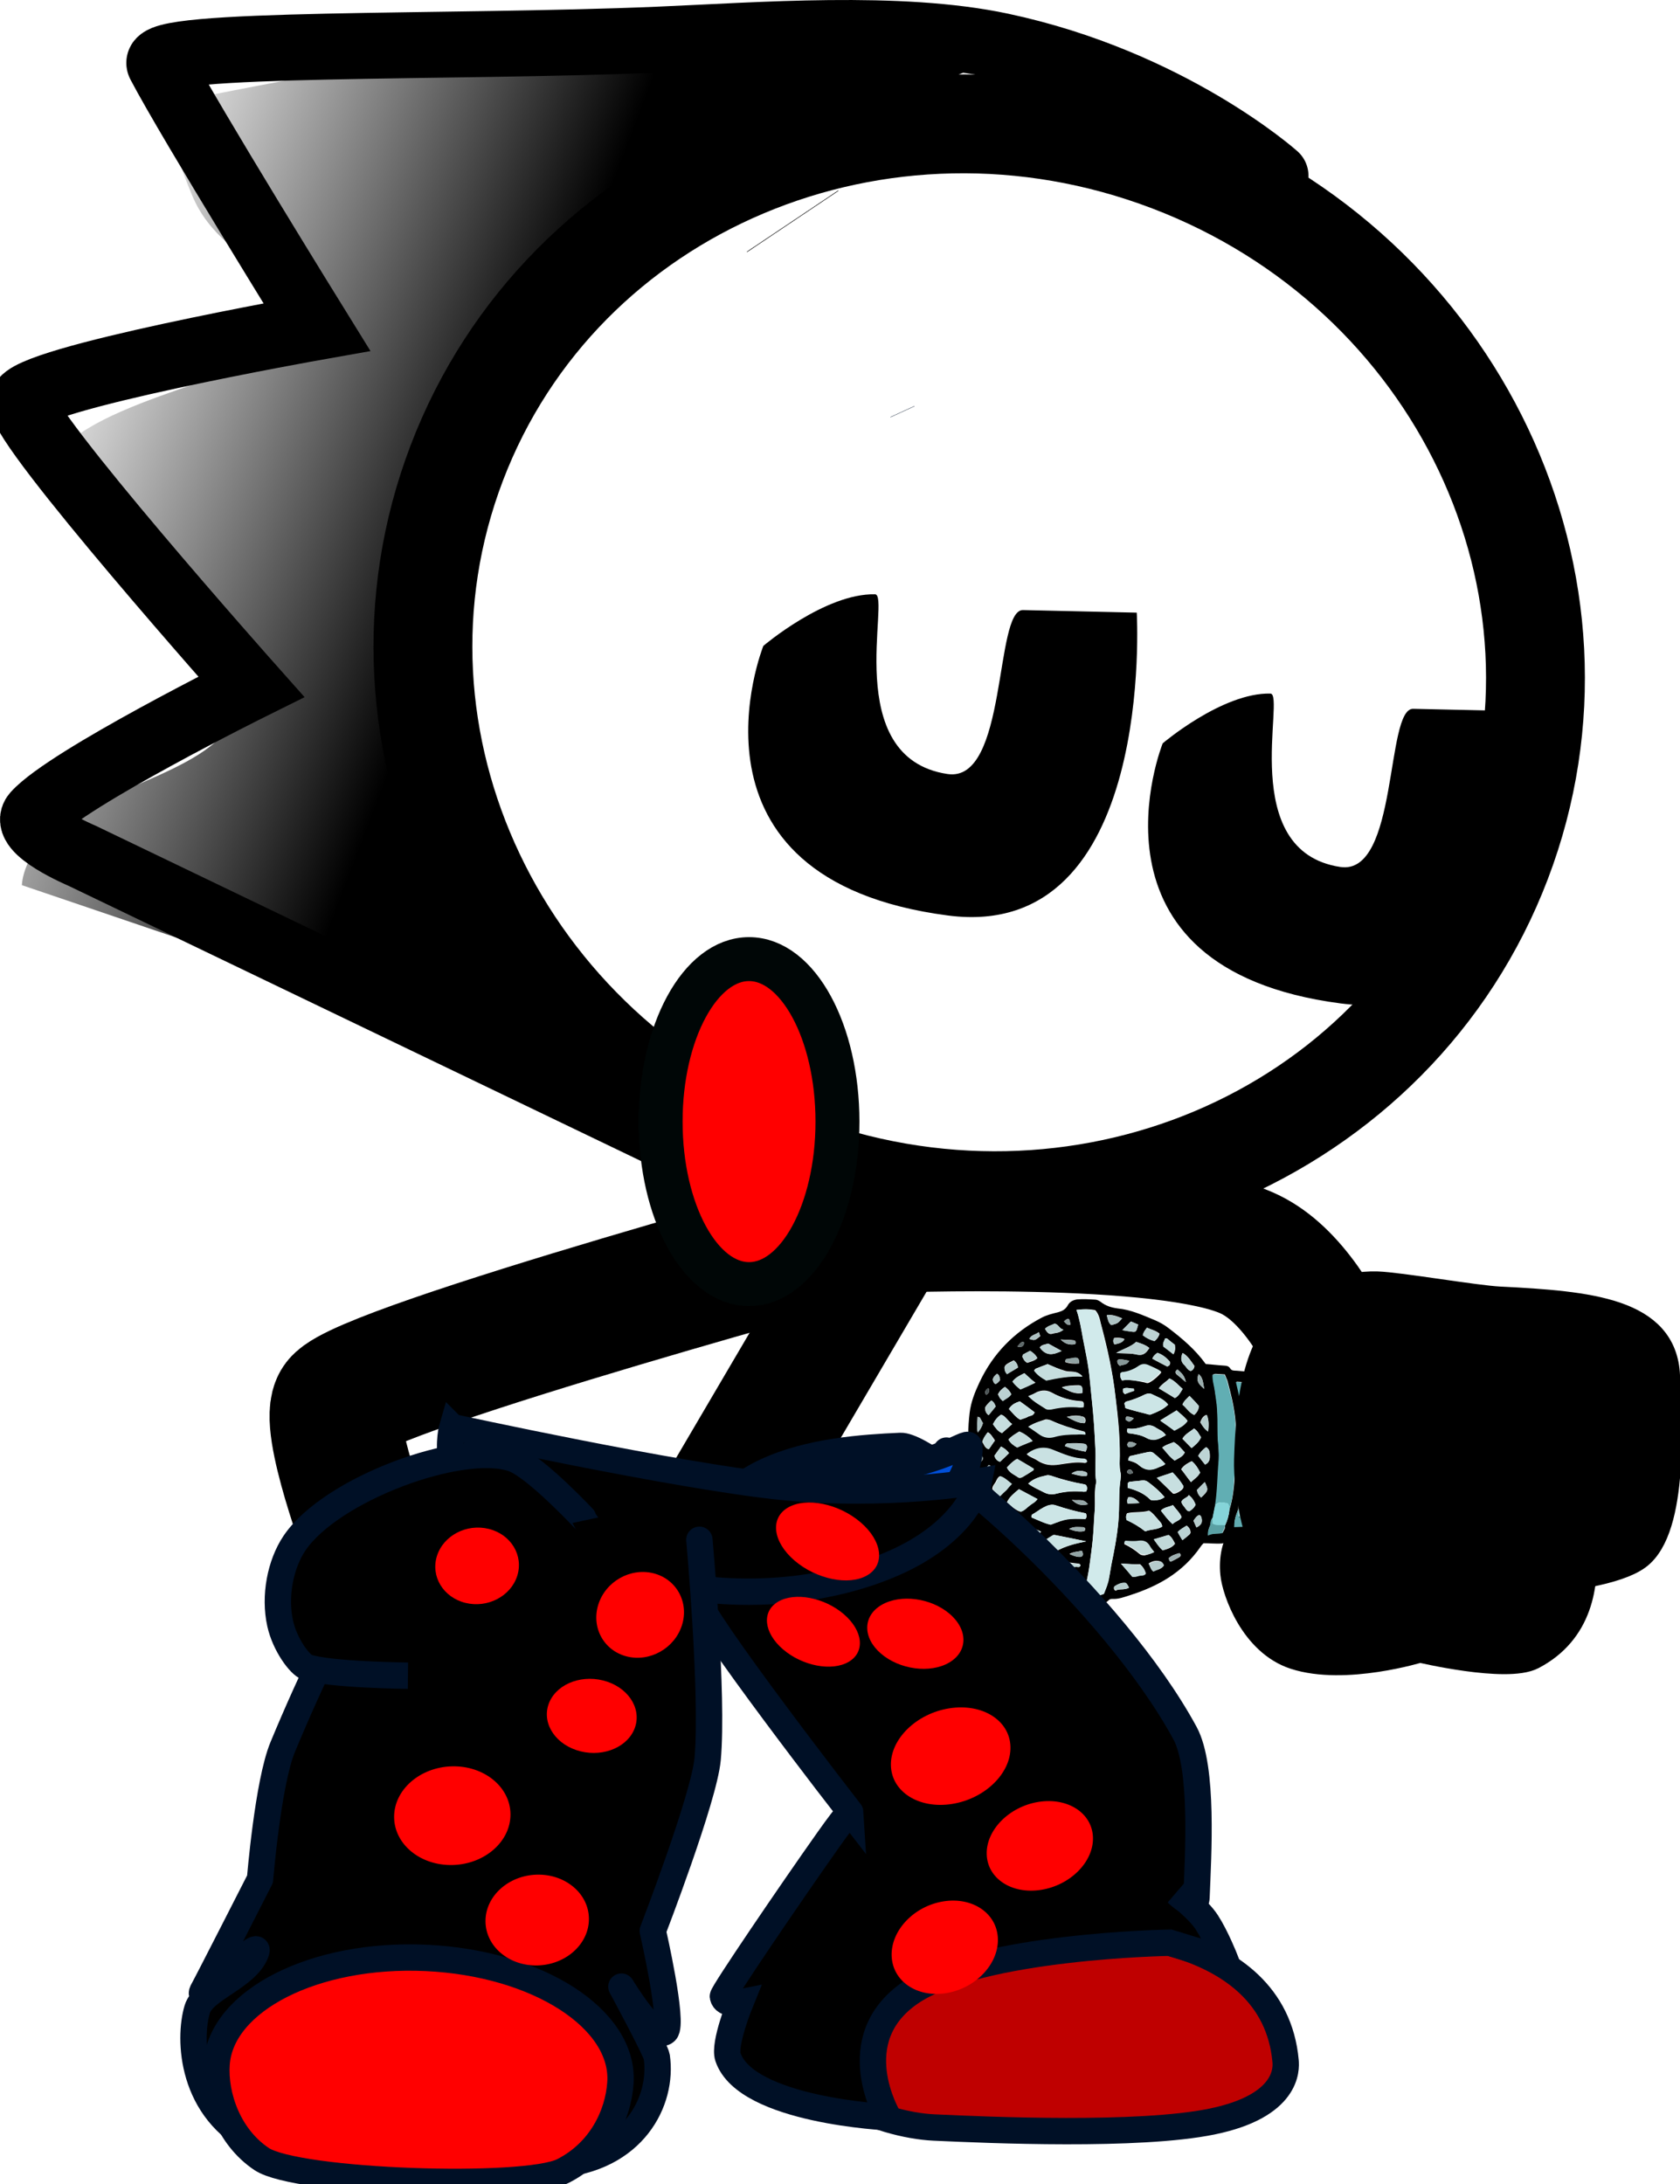 <svg version="1.1" xmlns="http://www.w3.org/2000/svg" xmlns:xlink="http://www.w3.org/1999/xlink" width="76.477" height="99.398" viewBox="0,0,76.477,99.398"><defs><linearGradient x1="223.183" y1="169.676" x2="202.217" y2="161.687" gradientUnits="userSpaceOnUse" id="color-1"><stop offset="0" stop-color="#000000"/><stop offset="1" stop-color="#000000" stop-opacity="0"/></linearGradient></defs><g transform="translate(-201.811,-144.139)"><g data-paper-data="{&quot;isPaintingLayer&quot;:true}" stroke-miterlimit="10" stroke-dasharray="" stroke-dashoffset="0" style="mix-blend-mode: normal"><path d="M242.889,162.866l0.006,0.013" data-paper-data="{&quot;index&quot;:null}" fill="#ffab19" fill-rule="nonzero" stroke="#001026" stroke-width="1.2" stroke-linecap="butt" stroke-linejoin="miter"/><g stroke-linejoin="miter"><path d="M270.17,183.341c-4.789,12.569 -19.321,18.701 -32.456,13.696c-13.136,-5.005 -19.902,-19.252 -15.112,-31.822c4.789,-12.569 19.321,-18.701 32.456,-13.696c13.136,5.005 19.902,19.252 15.112,31.822z" fill="none" fill-rule="nonzero" stroke="#000000" stroke-width="4.5" stroke-linecap="butt"/><g stroke-linecap="butt"><g fill-rule="nonzero"><path d="M237.891,154.202l0.008,0.012" data-paper-data="{&quot;index&quot;:null}" fill="#ffab19" stroke="#000000" stroke-width="5"/><g data-paper-data="{&quot;index&quot;:null}" fill="none" stroke="none" stroke-width="1" font-family="sans-serif" font-weight="normal" font-size="12" text-anchor="start"/></g><path d="M237.891,154.202l0.008,0.012" data-paper-data="{&quot;index&quot;:null}" fill="#ffab19" fill-rule="nonzero" stroke="#000000" stroke-width="5"/><path d="M245.678,175.317" fill="#001026" fill-rule="evenodd" stroke="#000000" stroke-width="5"/><g data-paper-data="{&quot;index&quot;:null}" fill="none" fill-rule="nonzero" stroke="none" stroke-width="1" font-family="sans-serif" font-weight="normal" font-size="12" text-anchor="start"/><g data-paper-data="{&quot;index&quot;:null}" fill="none" fill-rule="nonzero" stroke="none" stroke-width="1" font-family="sans-serif" font-weight="normal" font-size="12" text-anchor="start"/></g><path d="M231.99,195.791l-26.434,-12.704c0,0 -2.793,-1.173 -2.148,-1.892c1.479,-1.649 9.843,-5.8 9.843,-5.8c0,0 -10.506,-11.81 -10.413,-12.951c0.086,-1.061 13.399,-3.419 13.399,-3.419c0,0 -5.773,-9.317 -7.16,-11.965c-0.545,-1.04 13.244,-0.719 22.672,-1.116c4.613,-0.195 10.996,-0.703 15.64,0.285c7.699,1.638 12.488,5.915 12.488,5.915" fill="none" fill-rule="nonzero" stroke="#000000" stroke-width="3" stroke-linecap="round"/><path d="M202.808,184.421c0,0 0.004,-1.501 1.842,-2.869c2.301,-1.714 8.449,-2.85 7.744,-5.646c-0.913,-3.621 -10.525,-8.35 -7.705,-11.392c2.316,-2.498 10.591,-3.636 11.329,-5.572c0.736,-1.931 -3.98,-2.383 -5.449,-5.886c-2.088,-4.983 -0.406,-4.348 -0.406,-4.348c0,0 13.613,-2.809 19.807,-3.068c5.811,-0.242 16.281,1.562 16.281,1.562c0,0 -18.851,7.528 -23.709,14.29c-5.385,7.496 4.403,31.125 4.403,31.125z" data-paper-data="{&quot;index&quot;:null}" fill="url(#color-1)" fill-rule="nonzero" stroke="none" stroke-width="0" stroke-linecap="butt"/></g><path d="M259.642,175.702c0.711,0.016 -1.545,7.183 3.184,7.891c2.653,0.397 2.044,-7.226 3.316,-7.198c2.668,0.06 4.994,0.113 4.994,0.113c0,0 0.852,14.484 -8.286,13.296c-12.222,-1.589 -8.111,-11.837 -8.111,-11.837c0,0 2.717,-2.314 4.903,-2.265z" data-paper-data="{&quot;index&quot;:null}" fill="#000000" fill-rule="nonzero" stroke="#000000" stroke-width="0" stroke-linecap="butt" stroke-linejoin="miter"/><path d="M241.643,171.183c0.737,0.017 -1.602,7.446 3.301,8.18c2.75,0.412 2.119,-7.491 3.437,-7.461c2.765,0.062 5.177,0.117 5.177,0.117c0,0 0.883,15.014 -8.59,13.783c-12.669,-1.647 -8.408,-12.27 -8.408,-12.27c0,0 2.817,-2.399 5.083,-2.348z" data-paper-data="{&quot;index&quot;:null}" fill="#000000" fill-rule="nonzero" stroke="#000000" stroke-width="0" stroke-linecap="butt" stroke-linejoin="miter"/><path d="M234.306,213.485l7.617,-12.966" fill="none" fill-rule="nonzero" stroke="#000000" stroke-width="6" stroke-linecap="round" stroke-linejoin="miter"/><path d="M218.639,214.412c0,0 -2.109,-5.566 -1.419,-6.449c1.249,-1.6 24.791,-7.985 24.791,-7.985c0,0 13.033,-0.536 16.697,1.245c3.766,1.83 5.601,9.592 5.601,9.592" fill="none" fill-rule="nonzero" stroke="#000000" stroke-width="6" stroke-linecap="round" stroke-linejoin="miter"/><g fill-rule="nonzero" stroke-linecap="butt" stroke-linejoin="miter"><path d="M266.45,219.197c0,0 -3.416,1.057 -5.7,0.313c-1.888,-0.614 -2.712,-2.95 -2.789,-3.762c-0.136,-1.437 0.588,-2.383 1.889,-3.017c1.318,-0.642 5.514,-0.343 5.514,-0.343c0,0 4.894,-1.004 6.503,-0.376c1.144,0.447 1.886,1.202 1.999,2.404c0.176,1.857 -0.16,3.984 -2.287,5.099c-1.184,0.621 -5.129,-0.317 -5.129,-0.317z" data-paper-data="{&quot;index&quot;:null}" fill="#000000" stroke="#000000" stroke-width="1.2"/><g data-paper-data="{&quot;index&quot;:null}" stroke="none" stroke-width="1"><path d="M257.811,214.083c-0.056,0.216 -0.196,0.267 -0.372,0.296c-0.28,0.023 -0.56,-0.014 -0.84,-0.011c-0.053,0.056 -0.107,0.113 -0.142,0.17c-0.822,1.184 -1.952,1.792 -3.201,2.194c-0.264,0.084 -0.528,0.187 -0.808,0.17c-0.052,-0.003 -0.123,0.012 -0.158,0.05c-0.196,0.207 -0.423,0.193 -0.668,0.198c-0.21,0.007 -0.42,-0.025 -0.63,-0.038c-0.122,-0.007 -0.244,-0.055 -0.33,-0.179c-0.086,-0.125 -0.225,-0.193 -0.346,-0.26c-0.731,-0.303 -1.408,-0.742 -2.03,-1.297c-0.346,-0.319 -0.62,-0.694 -0.895,-1.089c-0.806,-1.163 -1.26,-2.484 -1.45,-3.908c-0.078,-0.642 -0.069,-1.298 0.01,-1.949c0.06,-0.494 0.241,-0.941 0.44,-1.366c0.632,-1.355 1.609,-2.31 2.826,-2.953c0.229,-0.125 0.493,-0.189 0.757,-0.253c0.176,-0.049 0.334,-0.119 0.442,-0.312c0.09,-0.174 0.249,-0.244 0.424,-0.273c0.28,-0.023 0.56,-0.006 0.84,0.011c0.087,0.005 0.157,0.049 0.226,0.093c0.242,0.194 0.504,0.269 0.784,0.306c0.595,0.056 1.151,0.309 1.708,0.541c0.209,0.092 0.417,0.204 0.608,0.355c0.624,0.476 1.212,0.969 1.693,1.635c0.262,0.016 0.542,0.053 0.822,0.07c0.105,0.006 0.227,0.014 0.296,0.137c0.069,0.104 0.174,0.09 0.279,0.096c0.7,0.062 1.399,0.105 2.099,0.167c1.557,0.114 3.131,0.229 4.687,0.383c1.521,0.152 3.043,0.244 4.565,0.356c0.245,0.015 0.472,0.068 0.717,0.083c1.19,0.072 2.379,0.144 3.569,0.236c0.21,0.013 0.42,-0.014 0.611,0.117c0.069,0.044 0.157,0.029 0.245,0.035c0.875,0.053 1.767,0.127 2.641,0.18c0.035,0.002 0.087,0.005 0.122,0.007c0.28,-0.003 0.418,0.145 0.537,0.43c0.389,0.959 0.48,1.939 0.273,2.942c-0.056,0.255 -0.147,0.508 -0.273,0.74c-0.09,0.174 -0.231,0.245 -0.406,0.254c-0.526,0.028 -1.052,0.076 -1.595,0.102c-0.385,0.016 -0.788,-0.008 -1.174,0.068c-0.843,0.168 -1.7,0.096 -2.542,0.204c-0.473,0.051 -0.93,0.143 -1.403,0.174c-0.508,0.029 -0.999,0.099 -1.49,0.149c-0.894,0.085 -1.805,0.129 -2.7,0.234c-1.176,0.168 -2.35,0.256 -3.524,0.344c-0.403,0.035 -0.806,0.071 -1.21,0.106c-0.631,0.041 -1.279,0.082 -1.91,0.123c-0.35,0.019 -0.684,0.078 -1.034,0.097c-0.368,0.037 -0.701,0.017 -1.086,0.034zM257.573,213.571c0.108,-0.232 0.182,-0.467 0.203,-0.724c0.165,-0.507 0.207,-1.042 0.25,-1.577c0.062,-0.673 0.055,-1.37 0.047,-2.047c-0.006,-0.776 -0.189,-1.504 -0.388,-2.252c-0.034,-0.082 -0.068,-0.163 -0.118,-0.286c-0.14,-0.008 -0.28,-0.017 -0.42,-0.025c-0.035,-0.002 -0.07,0.016 -0.123,0.032c-0.002,0.139 0.014,0.279 0.047,0.421c0.049,0.242 0.063,0.462 0.112,0.703c0.096,0.603 0.035,1.216 0.079,1.816c0.013,0.319 0.061,0.64 0.039,0.958c-0.062,0.693 -0.037,1.391 -0.17,2.079c-0.038,0.177 -0.075,0.374 -0.113,0.55c-0.106,0.073 -0.073,0.234 -0.11,0.332c-0.054,0.116 -0.108,0.232 -0.094,0.452c0.229,-0.125 0.456,-0.052 0.667,-0.119c0.019,-0.098 0.125,-0.172 0.092,-0.313zM258.179,212.812c-0.164,0.448 -0.183,0.566 -0.152,0.827c0.21,-0.007 0.403,-0.015 0.613,-0.023c0.122,0.007 0.211,-0.067 0.265,-0.183c0.036,-0.077 0.038,-0.177 0.074,-0.254c0.127,-0.291 0.184,-0.626 0.171,-0.945c0.089,-0.134 0.092,-0.293 0.094,-0.452c0.03,-0.894 0.078,-1.766 0.021,-2.665c-0.029,-0.4 -0.076,-0.801 -0.141,-1.183c-0.066,-0.303 -0.131,-0.625 -0.338,-0.876c-0.227,-0.014 -0.455,-0.028 -0.682,-0.041c0.033,0.161 0.066,0.302 0.099,0.424c0.132,0.565 0.229,1.128 0.256,1.687c0.042,0.719 -0.003,1.433 -0.031,2.147c-0.005,0.338 -0.114,0.65 -0.102,0.989c-0.125,0.172 -0.145,0.369 -0.148,0.548zM277.686,211.526c0.109,-0.272 0.13,-0.549 0.117,-0.829c0.018,-0.019 0.036,-0.058 0.036,-0.077c-0.011,-0.478 -0.056,-0.959 -0.208,-1.406c-0.084,-0.264 -0.15,-0.526 -0.34,-0.737c-0.98,-0.059 -1.959,-0.119 -2.992,-0.181c0.186,0.489 0.266,0.971 0.329,1.453c0.064,0.422 0.006,0.816 0.035,1.236c-0.002,0.159 -0.022,0.297 -0.024,0.456c-0.091,0.233 -0.147,0.489 -0.169,0.786c0.525,0.032 1.017,-0.098 1.507,-0.108c0.508,-0.029 1.017,-0.078 1.507,-0.108c0.125,-0.172 0.162,-0.328 0.2,-0.485zM274.162,211.81c0.089,-0.134 0.109,-0.292 0.111,-0.451c0.072,-0.155 0.057,-0.335 0.077,-0.513c0.025,-0.556 -0.037,-1.117 -0.134,-1.66c-0.065,-0.322 -0.166,-0.647 -0.337,-0.936c-0.07,-0.004 -0.14,-0.028 -0.21,-0.033c-0.857,-0.052 -1.697,-0.103 -2.554,-0.175c-0.909,-0.075 -1.801,-0.149 -2.711,-0.224c-1.329,-0.1 -2.641,-0.22 -3.97,-0.32c-1.486,-0.13 -2.956,-0.199 -4.442,-0.369c-0.245,-0.035 -0.507,-0.031 -0.77,-0.047c0.067,0.223 0.169,0.428 0.201,0.649c0.148,0.705 0.19,1.424 0.197,2.141c-0.009,0.636 -0.036,1.271 -0.062,1.907c-0.039,0.256 -0.06,0.494 -0.098,0.75c-0.107,0.153 -0.075,0.334 -0.112,0.491c-0.038,0.177 -0.11,0.332 -0.095,0.532c0.174,0.05 0.315,0.019 0.438,0.007c1.035,-0.156 2.086,-0.152 3.12,-0.249c0.666,-0.059 1.332,-0.118 1.999,-0.197c0.894,-0.085 1.771,-0.191 2.648,-0.277c0.719,-0.076 1.438,-0.152 2.157,-0.208c0.771,-0.073 1.525,-0.126 2.296,-0.179c0.701,-0.057 1.42,-0.113 2.139,-0.189c0.02,-0.178 0.127,-0.291 0.111,-0.451zM250.814,203.749c0.151,0.447 0.215,0.869 0.297,1.292c0.081,0.443 0.18,0.867 0.244,1.308c0.064,0.422 0.093,0.861 0.139,1.282c0.046,0.441 0.092,0.881 0.121,1.341c0.029,0.42 0.04,0.858 0.069,1.278c0.011,0.438 -0.047,0.873 0.034,1.315c-0.111,0.411 -0.047,0.853 -0.071,1.269c-0.041,0.435 -0.048,0.893 -0.089,1.328c-0.041,0.415 -0.1,0.85 -0.158,1.264c-0.059,0.434 -0.187,0.844 -0.193,1.282c0.419,0.065 0.542,0.073 0.859,-0.067c0.091,-0.233 0.182,-0.467 0.238,-0.742c0.057,-0.335 0.115,-0.67 0.19,-1.023c0.132,-0.669 0.246,-1.318 0.256,-2.014c0.007,-0.477 -0.004,-0.955 0.073,-1.428c0.019,-0.098 0.021,-0.218 -0.013,-0.339c-0.049,-0.242 -0.028,-0.499 -0.025,-0.738c0.012,-0.875 -0.08,-1.756 -0.19,-2.618c-0.124,-1.142 -0.371,-2.251 -0.67,-3.364c-0.049,-0.222 -0.099,-0.444 -0.254,-0.612c-0.262,-0.056 -0.525,-0.052 -0.858,-0.012zM248.618,211.655c0.225,0.173 0.451,0.266 0.677,0.379c0.191,0.111 0.401,0.144 0.612,0.077c0.404,-0.095 0.825,-0.129 1.244,-0.084c0.035,0.002 0.088,-0.015 0.105,-0.014c0.054,-0.096 0.055,-0.176 0.004,-0.278c-0.017,-0.021 -0.052,-0.043 -0.069,-0.044c-0.507,-0.09 -1.012,-0.221 -1.518,-0.39c-0.07,-0.024 -0.174,-0.05 -0.245,-0.015c-0.281,0.063 -0.562,0.125 -0.811,0.369zM251.242,213.008c-0.472,-0.088 -0.925,-0.215 -1.361,-0.361c-0.139,-0.048 -0.262,-0.036 -0.403,0.015c-0.211,0.087 -0.388,0.215 -0.583,0.343c-0.071,0.036 -0.159,0.07 -0.125,0.191c0.296,0.117 0.574,0.254 0.871,0.331c0.74,-0.293 0.74,-0.293 1.58,-0.263c0.053,-0.056 0.072,-0.135 0.021,-0.257zM253.044,208.222c0.314,0.099 0.628,0.177 0.942,0.256c0.07,0.024 0.139,0.048 0.21,0.033c0.282,-0.122 0.564,-0.225 0.794,-0.449c-0.207,-0.251 -0.468,-0.327 -0.711,-0.461c-0.122,-0.067 -0.227,-0.054 -0.35,-0.001c-0.282,0.142 -0.564,0.244 -0.863,0.326c-0.018,-0.001 -0.036,0.038 -0.071,0.075c0.017,0.061 0.033,0.141 0.049,0.222zM248.622,207.676c0.276,0.275 0.537,0.411 0.797,0.566c0.104,0.046 0.192,0.032 0.28,0.017c0.422,-0.094 0.842,-0.128 1.279,-0.082c0.052,0.003 0.105,-0.014 0.158,-0.01c0.021,-0.218 0.004,-0.258 -0.136,-0.267c-0.455,-0.028 -0.891,-0.153 -1.29,-0.377c-0.243,-0.134 -0.453,-0.127 -0.682,-0.041c-0.124,0.072 -0.229,0.125 -0.406,0.194zM251.293,210.663c0.001,-0.099 -0.068,-0.123 -0.138,-0.128c-0.49,-0.03 -0.96,-0.217 -1.43,-0.405c-0.383,-0.143 -0.787,-0.087 -1.176,0.187c0.155,0.149 0.33,0.179 0.486,0.288c0.33,0.219 0.662,0.239 1.013,0.181c0.386,-0.056 0.772,-0.132 1.157,-0.069c0.053,-0.017 0.071,-0.036 0.088,-0.054zM249.395,208.737c-0.246,0.085 -0.492,0.149 -0.775,0.331c0.208,0.132 0.347,0.24 0.486,0.328c0.225,0.153 0.435,0.186 0.681,0.121c0.334,-0.099 0.685,-0.118 1.035,-0.116c0.123,-0.012 0.263,-0.004 0.385,0.003c0.019,-0.098 -0.033,-0.121 -0.068,-0.124c-0.506,-0.13 -1.012,-0.28 -1.499,-0.509c-0.087,-0.025 -0.157,-0.049 -0.245,-0.035zM252.887,206.959c0.334,-0.059 0.648,0.019 0.962,0.078c0.087,0.005 0.157,0.069 0.245,0.035c0.141,-0.051 0.424,-0.273 0.585,-0.482c-0.173,-0.15 -0.382,-0.202 -0.574,-0.293c-0.157,-0.069 -0.297,-0.058 -0.438,0.033c-0.247,0.144 -0.494,0.249 -0.775,0.291c-0.018,-0.001 -0.053,0.037 -0.071,0.055c-0.019,0.078 -0.02,0.158 0.066,0.283zM253.945,213.829c0.247,-0.104 0.544,-0.067 0.774,-0.232c-0.016,-0.14 -0.102,-0.205 -0.171,-0.289c-0.138,-0.148 -0.241,-0.313 -0.432,-0.424c-0.317,0.1 -0.666,0.039 -1,0.119c-0.054,0.096 -0.055,0.196 -0.022,0.297c0.296,0.137 0.573,0.313 0.85,0.529zM253.168,210.598c0.174,0.05 0.349,0.101 0.47,0.208c0.294,0.257 0.592,0.255 0.891,0.114c0.106,-0.053 0.211,-0.047 0.317,-0.16c-0.172,-0.209 -0.363,-0.36 -0.553,-0.511c-0.052,-0.043 -0.122,-0.047 -0.21,-0.033c-0.264,0.064 -0.509,0.108 -0.773,0.172c-0.052,-0.003 -0.123,0.032 -0.143,0.21zM253.15,211.85c0.384,0.103 0.732,0.243 1.008,0.519c0.052,0.063 0.122,0.047 0.192,0.051c0.158,-0.01 0.316,-0.041 0.475,-0.15c-0.241,-0.293 -0.483,-0.487 -0.743,-0.682c-0.087,-0.065 -0.174,-0.09 -0.279,-0.077c-0.193,0.028 -0.386,0.036 -0.579,0.064c-0.017,-0.001 -0.053,0.037 -0.071,0.055c-0.001,0.06 -0.002,0.119 -0.003,0.219zM249.501,206.217c-0.176,0.069 -0.37,0.137 -0.546,0.206c-0.018,0.019 -0.036,0.038 -0.071,0.075c0.154,0.228 0.363,0.36 0.554,0.451c0.544,-0.106 1.054,-0.215 1.648,-0.179c-0.276,-0.295 -0.558,-0.173 -0.784,-0.246c-0.279,-0.077 -0.54,-0.192 -0.801,-0.307zM248.194,211.908c-0.213,0.186 -0.425,0.332 -0.551,0.603c0.121,0.087 0.207,0.192 0.312,0.258c0.104,0.066 0.208,0.152 0.33,0.159c0.158,-0.05 0.265,-0.183 0.389,-0.275c0.124,-0.092 0.265,-0.143 0.354,-0.297c-0.278,-0.156 -0.539,-0.291 -0.834,-0.449zM251.259,214.283c-0.524,-0.111 -0.96,-0.197 -1.397,-0.284c-0.035,-0.002 -0.087,-0.025 -0.123,0.012c-0.194,0.128 -0.423,0.213 -0.549,0.464c0.244,0.094 0.47,0.188 0.697,0.261c0.406,-0.234 0.845,-0.347 1.372,-0.454zM254.883,209.448c-0.12,-0.186 -0.294,-0.237 -0.433,-0.325c-0.156,-0.109 -0.313,-0.158 -0.506,-0.09c-0.264,0.084 -0.528,0.167 -0.807,0.11c-0.037,0.137 -0.021,0.218 0.084,0.224c0.262,0.036 0.542,0.073 0.767,0.206c0.33,0.179 0.595,0.036 0.895,-0.125zM254.47,211.393c0.294,0.276 0.518,0.509 0.743,0.722c0.122,0.007 0.193,-0.048 0.264,-0.084c0.071,-0.055 0.176,-0.089 0.213,-0.226c-0.137,-0.227 -0.309,-0.437 -0.499,-0.627c-0.228,0.046 -0.439,0.113 -0.721,0.215zM255.371,208.323c-0.265,0.163 -0.495,0.308 -0.742,0.453c0.225,0.153 0.433,0.305 0.641,0.457c0.229,-0.125 0.441,-0.212 0.602,-0.441c-0.155,-0.188 -0.328,-0.318 -0.501,-0.468zM247.648,210.92c0.102,0.245 0.328,0.318 0.501,0.448c0.052,0.043 0.14,0.028 0.193,-0.008c0.177,-0.109 0.336,-0.199 0.495,-0.308c0.018,0.001 0.018,-0.039 0.019,-0.079c-0.243,-0.154 -0.504,-0.289 -0.747,-0.443c-0.176,0.089 -0.319,0.239 -0.461,0.39zM248.233,207.911c-0.194,0.068 -0.37,0.137 -0.495,0.348c0.155,0.169 0.31,0.377 0.518,0.489c0.123,-0.052 0.246,-0.065 0.352,-0.138c0.106,-0.053 0.245,-0.025 0.301,-0.201c-0.225,-0.173 -0.45,-0.346 -0.676,-0.499zM255.292,207.761c0.159,-0.07 0.249,-0.244 0.356,-0.416c-0.208,-0.172 -0.362,-0.38 -0.606,-0.475c-0.142,0.151 -0.336,0.238 -0.479,0.449c0.243,0.154 0.486,0.288 0.729,0.442zM252.625,205.709c0.315,0.039 0.648,-0.001 0.962,0.078c0.262,0.056 0.404,-0.075 0.547,-0.305c-0.19,-0.151 -0.382,-0.202 -0.591,-0.275c-0.284,0.242 -0.617,0.321 -0.918,0.502zM250.998,215.381c-0.016,-0.081 -0.069,-0.084 -0.121,-0.087c-0.227,-0.034 -0.472,-0.048 -0.699,-0.102c-0.331,-0.1 -0.509,0.089 -0.705,0.335c0.122,0.047 0.209,0.092 0.296,0.117c0.209,0.072 0.401,0.104 0.596,-0.063c0.124,-0.092 0.282,-0.122 0.422,-0.154c0.07,0.024 0.157,0.069 0.211,-0.047zM254.351,214.769c-0.069,-0.104 -0.138,-0.168 -0.189,-0.23c-0.137,-0.207 -0.294,-0.276 -0.504,-0.249c-0.175,0.029 -0.368,-0.002 -0.543,0.007c-0.052,-0.003 -0.105,-0.026 -0.124,0.112c0.244,0.114 0.486,0.268 0.711,0.461c0.052,0.043 0.139,0.048 0.209,0.052c0.141,-0.031 0.264,-0.064 0.44,-0.152zM255.246,209.768c-0.176,0.069 -0.369,0.117 -0.529,0.247c0.19,0.21 0.344,0.439 0.569,0.592c0.177,-0.109 0.352,-0.158 0.461,-0.37c-0.155,-0.169 -0.293,-0.356 -0.501,-0.468zM248.82,209.718c-0.19,-0.21 -0.398,-0.342 -0.607,-0.435c-0.177,0.109 -0.336,0.199 -0.496,0.368c0.103,0.165 0.241,0.273 0.398,0.362c0.229,-0.106 0.458,-0.191 0.705,-0.296zM256.025,211.587c0.124,-0.112 0.212,-0.166 0.284,-0.261c0.053,-0.056 0.089,-0.114 0.125,-0.172c-0.085,-0.204 -0.205,-0.39 -0.378,-0.52c-0.176,0.089 -0.353,0.178 -0.478,0.369c0.155,0.188 0.275,0.375 0.447,0.584zM252.838,215.294c0.207,0.231 0.344,0.399 0.517,0.588c0.07,0.024 0.192,0.012 0.298,-0.042c0.106,-0.033 0.227,0.014 0.317,-0.1c-0.05,-0.182 -0.136,-0.307 -0.257,-0.414c-0.28,0.003 -0.543,-0.013 -0.875,-0.033zM247.331,212.234c0.089,-0.094 0.178,-0.188 0.267,-0.282c0.089,-0.094 0.16,-0.189 0.249,-0.283c-0.19,-0.151 -0.328,-0.298 -0.52,-0.35c-0.106,0.053 -0.143,0.17 -0.196,0.267c-0.054,0.096 -0.16,0.189 -0.145,0.33c0.121,0.127 0.207,0.251 0.346,0.319zM256.165,209.147c-0.177,0.148 -0.389,0.235 -0.532,0.465c0.138,0.148 0.276,0.275 0.414,0.423c0.177,-0.148 0.336,-0.258 0.427,-0.491c-0.086,-0.144 -0.136,-0.287 -0.31,-0.397zM249.199,213.84c-0.313,-0.138 -0.592,-0.255 -0.87,-0.371c-0.106,0.073 -0.212,0.126 -0.249,0.264c0.189,0.23 0.433,0.345 0.676,0.479c0.106,-0.073 0.212,-0.146 0.301,-0.24c0.07,-0.016 0.088,-0.054 0.142,-0.131zM255.205,212.631c-0.194,0.108 -0.404,0.095 -0.546,0.246c0.172,0.229 0.326,0.438 0.534,0.609c0.124,-0.132 0.299,-0.121 0.407,-0.314c-0.085,-0.204 -0.24,-0.333 -0.395,-0.541zM248.444,206.63c-0.212,0.107 -0.405,0.194 -0.531,0.366c0.103,0.146 0.224,0.272 0.363,0.36c0.212,-0.107 0.423,-0.193 0.67,-0.298c-0.191,-0.131 -0.329,-0.259 -0.502,-0.428zM254.738,214.693c0.229,-0.066 0.422,-0.114 0.565,-0.304c-0.085,-0.164 -0.153,-0.308 -0.292,-0.396c-0.211,0.067 -0.422,0.114 -0.668,0.198c0.12,0.186 0.24,0.353 0.396,0.502zM247.886,208.945c-0.208,-0.152 -0.31,-0.377 -0.502,-0.428c-0.177,0.109 -0.284,0.261 -0.374,0.435c0.12,0.166 0.223,0.332 0.414,0.403c0.142,-0.131 0.284,-0.242 0.461,-0.41zM255.959,207.662c-0.124,0.132 -0.248,0.224 -0.321,0.398c0.19,0.151 0.31,0.377 0.536,0.47c0.124,-0.112 0.196,-0.227 0.216,-0.405c-0.138,-0.168 -0.293,-0.316 -0.431,-0.464zM248.871,214.735c-0.142,0.111 -0.213,0.206 -0.268,0.342c0.138,0.148 0.311,0.278 0.521,0.29c0.107,-0.113 0.213,-0.226 0.338,-0.338c-0.19,-0.171 -0.4,-0.203 -0.591,-0.294zM254.024,204.56c-0.089,0.114 -0.161,0.209 -0.18,0.327c0.173,0.13 0.347,0.22 0.539,0.271c0.106,-0.093 0.178,-0.188 0.215,-0.325c-0.173,-0.15 -0.383,-0.182 -0.574,-0.274zM256.667,210.79c0.212,-0.107 0.231,-0.265 0.216,-0.445c0.002,-0.139 -0.031,-0.28 -0.17,-0.349c-0.142,0.111 -0.266,0.223 -0.356,0.396c0.103,0.146 0.206,0.271 0.31,0.397zM249.531,205.283c-0.158,0.05 -0.298,0.042 -0.388,0.176c0.292,0.416 0.626,0.336 0.996,0.16c-0.209,-0.112 -0.4,-0.223 -0.608,-0.335zM256.238,212.614c-0.067,-0.183 -0.153,-0.308 -0.309,-0.437c-0.089,0.134 -0.265,0.143 -0.337,0.298c0.016,0.12 0.085,0.164 0.137,0.247c0.069,0.084 0.102,0.185 0.225,0.193c0.106,-0.073 0.212,-0.146 0.284,-0.301zM251.23,210.202c0.108,-0.212 0.075,-0.334 -0.082,-0.363c-0.227,-0.034 -0.455,-0.028 -0.665,-0.02c-0.07,-0.004 -0.158,0.01 -0.194,0.128c0.313,0.118 0.628,0.197 0.942,0.256zM256.01,206.531c0.106,-0.033 0.159,-0.11 0.178,-0.228c-0.155,-0.208 -0.291,-0.455 -0.534,-0.59c-0.108,0.232 -0.076,0.413 0.097,0.563c0.069,0.084 0.12,0.206 0.259,0.255zM251.093,207.527c0.004,-0.278 -0.03,-0.34 -0.188,-0.35c-0.245,0.005 -0.508,0.009 -0.754,0.094c0.313,0.178 0.608,0.335 0.942,0.256zM252.902,204.672c0.14,0.028 0.262,0.036 0.384,0.063c0.245,0.035 0.245,0.035 0.337,-0.318c-0.122,-0.047 -0.261,-0.115 -0.331,-0.139c-0.142,0.151 -0.266,0.262 -0.391,0.394zM246.526,209.758c0.086,0.125 0.118,0.306 0.311,0.317c0.089,-0.114 0.161,-0.249 0.268,-0.382c-0.103,-0.146 -0.188,-0.31 -0.327,-0.378c-0.089,0.134 -0.196,0.247 -0.251,0.442zM254.267,205.968c0.226,0.113 0.452,0.246 0.678,0.359c0.088,-0.034 0.159,-0.09 0.126,-0.211c-0.155,-0.188 -0.345,-0.339 -0.572,-0.413c-0.106,0.073 -0.177,0.148 -0.231,0.265zM248.15,206.374c-0.016,-0.14 -0.084,-0.244 -0.188,-0.33c-0.071,0.036 -0.141,0.071 -0.212,0.107c-0.088,0.054 -0.176,0.089 -0.213,0.206c-0.002,0.119 0.032,0.221 0.118,0.306c0.159,-0.09 0.336,-0.199 0.494,-0.288zM247.744,210.269c-0.103,-0.146 -0.224,-0.232 -0.363,-0.301c-0.107,0.153 -0.214,0.285 -0.304,0.419c0.05,0.162 0.154,0.248 0.259,0.274c0.142,-0.131 0.284,-0.261 0.408,-0.393zM248.704,205.611c-0.106,0.053 -0.212,0.107 -0.318,0.18c-0.018,0.019 -0.018,0.059 -0.036,0.097c0.051,0.083 0.085,0.204 0.224,0.272c0.141,-0.051 0.316,-0.08 0.458,-0.211c-0.085,-0.164 -0.189,-0.25 -0.328,-0.338zM250.223,204.649c-0.192,-0.032 -0.224,-0.252 -0.399,-0.263c-0.141,0.071 -0.299,0.081 -0.441,0.232c0.086,0.144 0.171,0.269 0.33,0.219c0.158,-0.05 0.315,-0.021 0.51,-0.188zM255.291,205.334c-0.121,-0.087 -0.242,-0.194 -0.346,-0.28c-0.017,-0.021 -0.052,-0.003 -0.087,-0.005c-0.036,0.097 -0.125,0.191 -0.075,0.374c0.139,0.108 0.295,0.217 0.45,0.346c0.072,-0.135 0.091,-0.253 0.059,-0.434zM246.826,210.811c-0.107,0.113 -0.231,0.225 -0.32,0.319c0.05,0.182 0.136,0.307 0.222,0.411c0.123,-0.012 0.142,-0.151 0.196,-0.227c0.054,-0.076 0.125,-0.152 0.109,-0.292c-0.034,-0.082 -0.085,-0.164 -0.207,-0.212zM255.637,214.23c0.124,-0.092 0.213,-0.166 0.301,-0.24c0.035,-0.018 0.054,-0.076 0.071,-0.095c0.002,-0.139 -0.067,-0.243 -0.17,-0.329c-0.141,0.091 -0.282,0.162 -0.407,0.294c0.051,0.122 0.119,0.226 0.205,0.371zM252.892,204.134c-0.226,-0.093 -0.453,-0.187 -0.698,-0.142c0.05,0.182 0.065,0.342 0.204,0.45c0.299,-0.081 0.299,-0.081 0.495,-0.308zM256.488,212.291c0.337,-0.318 0.338,-0.338 0.168,-0.706c-0.124,0.112 -0.231,0.245 -0.355,0.357c0.015,0.14 0.084,0.244 0.188,0.35zM247.56,207.253c-0.141,0.091 -0.248,0.184 -0.32,0.339c0.017,0.041 0.051,0.103 0.085,0.164c0.034,0.042 0.086,0.085 0.121,0.127c0.141,-0.091 0.3,-0.161 0.39,-0.315c-0.051,-0.122 -0.154,-0.228 -0.276,-0.315zM254.798,215.373c-0.034,-0.062 -0.086,-0.144 -0.138,-0.168c-0.192,-0.071 -0.367,-0.042 -0.562,0.085c0.068,0.124 0.101,0.285 0.205,0.351c0.176,-0.069 0.369,-0.077 0.494,-0.269zM247.83,214.055c-0.018,0.019 -0.036,0.038 -0.071,0.075c0.136,0.267 0.326,0.477 0.516,0.688c0.123,-0.052 0.177,-0.129 0.197,-0.287c-0.208,-0.152 -0.416,-0.324 -0.641,-0.477zM250.377,208.618c0.261,0.135 0.504,0.289 0.801,0.287c0.018,0.001 0.054,-0.076 0.054,-0.116c0.001,-0.099 -0.067,-0.183 -0.155,-0.188c-0.227,-0.073 -0.455,-0.047 -0.701,0.017zM246.938,207.872c-0.106,0.093 -0.213,0.186 -0.285,0.321c-0.002,0.139 0.032,0.241 0.153,0.348c0.107,-0.133 0.231,-0.265 0.321,-0.398c-0.033,-0.121 -0.085,-0.204 -0.189,-0.27zM256.811,209.286c0.021,-0.277 0.042,-0.515 -0.077,-0.761c-0.158,0.05 -0.23,0.185 -0.285,0.341c0.103,0.165 0.188,0.31 0.362,0.42zM253.208,216.391c-0.102,-0.185 -0.12,-0.206 -0.172,-0.209c-0.175,-0.03 -0.334,0.059 -0.475,0.15c-0.053,0.037 -0.072,0.135 0.032,0.201c0.159,-0.11 0.385,-0.016 0.615,-0.142zM247.964,213.267c-0.208,-0.172 -0.398,-0.362 -0.695,-0.4c0.118,0.286 0.326,0.438 0.499,0.587c0.088,-0.015 0.124,-0.072 0.195,-0.187zM256.14,213.345c0.051,0.103 0.085,0.204 0.136,0.307c0.159,-0.09 0.283,-0.202 0.234,-0.424c-0.017,-0.061 -0.033,-0.121 -0.103,-0.146c-0.106,0.033 -0.177,0.129 -0.266,0.262zM250.937,206.184c0.003,-0.179 -0.031,-0.261 -0.172,-0.249c-0.123,0.012 -0.245,0.025 -0.369,0.057c-0.053,0.017 -0.106,0.053 -0.089,0.134c0.209,0.072 0.402,0.084 0.63,0.058zM250.479,213.718c0.226,0.093 0.453,0.147 0.681,0.101c0.018,0.001 0.054,-0.076 0.054,-0.096c0.001,-0.04 -0.051,-0.083 -0.086,-0.085c-0.228,0.006 -0.437,-0.046 -0.649,0.08zM251.06,214.709c-0.176,0.049 -0.368,0.037 -0.562,0.145c0.226,0.113 0.418,0.165 0.524,0.111c0.106,-0.033 0.107,-0.113 0.039,-0.256zM256.628,207.345c-0.049,-0.242 -0.045,-0.52 -0.253,-0.672c-0.145,0.349 0.063,0.501 0.253,0.672zM253.441,207.43c0.001,-0.04 -0.017,-0.061 -0.016,-0.1c-0.175,0.009 -0.332,-0.08 -0.49,0.01c-0.019,0.118 -0.003,0.179 0.084,0.244c0.123,-0.052 0.264,-0.103 0.422,-0.154zM250.585,211.197c0.244,0.074 0.436,0.126 0.646,0.119c0.035,0.002 0.071,-0.035 0.071,-0.095c0,-0.02 -0.017,-0.061 -0.034,-0.082c-0.226,-0.093 -0.436,-0.106 -0.684,0.058zM255.013,215.048c0.033,0.121 0.067,0.183 0.12,0.147c0.123,-0.052 0.247,-0.124 0.371,-0.196c0.071,-0.055 0.072,-0.115 0.003,-0.179c-0.193,0.048 -0.352,0.098 -0.494,0.229zM246.556,208.904c-0.051,-0.083 -0.085,-0.164 -0.137,-0.247c-0.017,-0.021 -0.052,-0.023 -0.104,-0.046c-0.003,0.239 -0.059,0.454 0.007,0.717c0.107,-0.133 0.178,-0.228 0.234,-0.424zM253.14,212.566c0.175,-0.009 0.333,-0.02 0.543,-0.027c-0.172,-0.209 -0.329,-0.279 -0.504,-0.269c-0.054,0.096 -0.072,0.155 -0.039,0.296zM252.791,206.297c0.124,-0.072 0.315,-0.021 0.424,-0.233c-0.419,-0.085 -0.506,-0.09 -0.543,0.007c-0.001,0.099 0.033,0.161 0.119,0.226zM250.603,212.393c0.259,0.255 0.469,0.267 0.733,0.204c-0.206,-0.291 -0.453,-0.147 -0.733,-0.204zM250.094,205.098c0.242,0.234 0.434,0.245 0.645,0.218c0.017,0.001 0.036,-0.038 0.036,-0.077c0.001,-0.06 -0.034,-0.102 -0.069,-0.104c-0.175,-0.03 -0.35,-0.021 -0.612,-0.037zM252.542,205.326c0.158,-0.05 0.334,-0.059 0.459,-0.251c-0.174,-0.07 -0.332,-0.06 -0.472,-0.049c-0.054,0.116 -0.038,0.197 0.013,0.299zM249.101,204.76c-0.159,0.13 -0.352,0.118 -0.425,0.313c0.244,0.074 0.244,0.074 0.492,-0.129c-0.017,-0.041 -0.034,-0.082 -0.067,-0.183zM255.792,207.036c-0.049,-0.281 -0.204,-0.43 -0.377,-0.56c-0.106,0.053 -0.107,0.133 -0.055,0.196c0.139,0.108 0.277,0.236 0.433,0.364zM247.337,206.941c-0.016,-0.12 -0.032,-0.221 -0.136,-0.287c-0.089,0.074 -0.177,0.148 -0.196,0.267c0.016,0.1 0.05,0.162 0.12,0.206c0.088,-0.035 0.141,-0.091 0.213,-0.186zM253.546,209.845c-0.139,-0.068 -0.244,-0.114 -0.349,-0.081c-0.035,0.018 -0.053,0.056 -0.071,0.095c-0.001,0.06 0.033,0.141 0.086,0.125c0.105,0.006 0.227,0.014 0.335,-0.139zM246.326,210.243c-0.055,0.176 0.03,0.34 0.063,0.501c0.231,-0.225 0.231,-0.265 -0.063,-0.501zM251.027,215.821c-0.261,-0.095 -0.261,-0.095 -0.369,0.077c0.104,0.046 0.226,0.093 0.369,-0.077zM253.091,208.603c-0.054,0.076 -0.054,0.136 -0.02,0.158c0.139,0.108 0.191,0.091 0.351,-0.078c-0.122,-0.067 -0.227,-0.073 -0.332,-0.08zM250.246,204.272c0.086,0.105 0.172,0.19 0.295,0.157c-0.048,-0.321 -0.083,-0.343 -0.295,-0.157zM250.409,216.201c0.121,0.127 0.26,0.155 0.383,0.182c0.07,0.004 0.123,-0.052 0.055,-0.176c-0.122,-0.027 -0.262,-0.056 -0.438,-0.007zM248.129,205.417c0.174,0.05 0.263,-0.004 0.3,-0.161c0,0 -0.017,-0.041 -0.034,-0.042c-0.105,-0.026 -0.176,0.089 -0.266,0.203zM253.387,211.168c-0.033,-0.121 -0.103,-0.165 -0.173,-0.15c-0.035,-0.002 -0.071,0.036 -0.089,0.074c-0.018,0.039 0.016,0.1 0.051,0.103c0.052,0.023 0.122,0.027 0.21,-0.027zM246.697,207.619c0.124,-0.072 0.177,-0.148 0.11,-0.312c-0.141,0.091 -0.178,0.168 -0.11,0.312z" fill="#000000"/><path d="M259.542,211.78c0.027,-0.635 0.053,-1.27 0.062,-1.907c0.01,-0.716 -0.05,-1.436 -0.197,-2.141c-0.049,-0.222 -0.134,-0.406 -0.201,-0.649c0.28,0.017 0.525,0.012 0.77,0.047c1.468,0.169 2.956,0.239 4.442,0.369c1.329,0.12 2.641,0.22 3.97,0.32c0.909,0.075 1.801,0.149 2.711,0.224c0.857,0.072 1.697,0.103 2.554,0.175c0.07,0.004 0.14,0.009 0.21,0.033c0.188,0.29 0.272,0.594 0.337,0.936c0.097,0.543 0.159,1.104 0.134,1.66c-0.003,0.179 0.012,0.359 -0.077,0.513c-0.032,-0.181 0.023,-0.377 -0.061,-0.601c-0.282,0.122 -0.578,0.045 -0.859,0.047c-0.018,-0.001 -0.035,-0.002 -0.035,0.018c-0.475,0.13 -0.982,0.1 -1.473,0.169c-0.175,0.029 -0.352,0.118 -0.526,0.068c-0.349,-0.061 -0.684,0.098 -1.034,0.037c-0.017,-0.001 -0.053,0.017 -0.088,0.015c-0.333,0.04 -0.649,0.1 -0.982,0.1c-0.385,-0.023 -0.737,0.115 -1.121,0.051c-0.229,0.106 -0.456,0.052 -0.701,0.057c-0.035,-0.002 -0.052,-0.003 -0.087,-0.005c-0.352,0.138 -0.718,0.036 -1.069,0.094c-0.351,0.058 -0.718,-0.004 -1.069,0.035c-0.403,0.035 -0.79,0.131 -1.209,0.046c-0.035,-0.002 -0.087,-0.005 -0.123,0.012c-0.194,0.108 -0.403,0.035 -0.613,0.042c-0.105,-0.006 -0.227,-0.034 -0.333,-0c-0.159,0.07 -0.298,0.042 -0.456,0.032c-0.087,-0.005 -0.175,-0.03 -0.245,0.005c-0.229,0.106 -0.473,0.051 -0.701,0.037c-0.087,-0.005 -0.175,-0.03 -0.245,0.005c-0.194,0.088 -0.386,0.056 -0.578,0.045c-0.315,-0.019 -0.632,0.101 -0.946,0.062c-0.052,-0.023 -0.106,0.033 -0.158,0.05z" fill="#87d7dc"/><path d="M259.542,211.78c0.053,-0.017 0.106,-0.073 0.159,-0.07c0.315,0.039 0.631,-0.061 0.946,-0.062c0.192,0.012 0.385,0.043 0.578,-0.045c0.071,-0.036 0.158,-0.01 0.245,-0.005c0.227,0.014 0.472,0.049 0.701,-0.037c0.071,-0.036 0.157,0.01 0.245,-0.005c0.157,0.01 0.297,0.018 0.456,-0.032c0.106,-0.033 0.228,-0.006 0.333,0c0.21,-0.007 0.419,0.065 0.613,-0.042c0.035,-0.018 0.088,-0.015 0.123,-0.012c0.402,0.084 0.806,-0.011 1.209,-0.046c0.368,-0.037 0.735,0.025 1.069,-0.035c0.351,-0.058 0.717,0.043 1.069,-0.094c0.018,-0.019 0.053,0.003 0.087,0.005c0.227,0.014 0.472,0.048 0.701,-0.057c0.384,0.083 0.736,-0.055 1.121,-0.051c0.332,0.02 0.649,-0.06 0.982,-0.1c0.035,0.002 0.053,-0.017 0.088,-0.015c0.349,0.061 0.684,-0.098 1.034,-0.037c0.192,0.032 0.351,-0.058 0.526,-0.068c0.491,-0.05 0.999,-0.039 1.473,-0.169c0.018,0.001 0.035,-0.018 0.035,-0.018c0.28,-0.003 0.577,0.075 0.859,-0.047c0.085,0.204 0.012,0.399 0.061,0.601c-0.002,0.159 -0.005,0.318 -0.112,0.451c-0.105,-0.006 -0.227,-0.034 -0.333,-0c-0.369,0.117 -0.737,0.075 -1.104,0.092c-0.368,0.018 -0.737,0.134 -1.121,0.051c-0.229,0.106 -0.456,0.052 -0.701,0.057c-0.035,-0.002 -0.087,-0.005 -0.123,0.012c-0.159,0.09 -0.333,0.04 -0.491,0.05c-0.087,-0.005 -0.175,-0.011 -0.245,0.005c-0.386,0.076 -0.79,0.131 -1.192,0.107c-0.052,-0.003 -0.122,-0.027 -0.158,0.01c-0.176,0.089 -0.351,0.058 -0.526,0.048c-0.192,-0.032 -0.369,0.097 -0.579,0.064c-0.28,-0.037 -0.543,0.047 -0.824,0.069c-0.385,0.016 -0.755,0.113 -1.157,0.089c-0.07,-0.004 -0.157,-0.029 -0.21,0.007c-0.141,0.071 -0.298,0.042 -0.456,0.052c-0.14,-0.008 -0.28,0.003 -0.403,0.035c-0.229,0.066 -0.457,0.092 -0.701,0.077c-0.368,-0.002 -0.737,0.115 -1.121,0.032c-0.035,-0.002 -0.088,0.015 -0.123,0.012c-0.368,0.037 -0.737,0.095 -1.104,0.092c-0.385,-0.023 -0.772,0.112 -1.156,0.049c-0.052,-0.003 -0.106,0.033 -0.158,0.05c-0.228,0.026 -0.473,0.031 -0.7,-0.042c-0.016,-0.1 -0.015,-0.18 -0.031,-0.261c0.056,-0.275 0.095,-0.512 0.116,-0.769z" fill="#b0eef2"/><path d="M250.814,203.749c0.333,-0.04 0.596,-0.043 0.857,0.052c0.138,0.168 0.187,0.389 0.254,0.612c0.282,1.112 0.546,2.222 0.67,3.364c0.093,0.861 0.185,1.742 0.19,2.618c-0.003,0.239 -0.025,0.496 0.024,0.738c0.016,0.1 0.014,0.22 0.013,0.339c-0.077,0.473 -0.049,0.952 -0.073,1.428c-0.027,0.675 -0.124,1.346 -0.256,2.014c-0.075,0.334 -0.132,0.669 -0.19,1.023c-0.039,0.276 -0.147,0.508 -0.238,0.742c-0.317,0.12 -0.44,0.133 -0.859,0.067c0.024,-0.436 0.135,-0.848 0.193,-1.282c0.058,-0.414 0.117,-0.849 0.158,-1.264c0.041,-0.435 0.065,-0.892 0.089,-1.328c0.041,-0.415 -0.023,-0.857 0.071,-1.269c-0.081,-0.443 -0.023,-0.877 -0.034,-1.315c-0.012,-0.419 -0.04,-0.858 -0.069,-1.278c-0.029,-0.44 -0.075,-0.88 -0.121,-1.341c-0.047,-0.421 -0.075,-0.86 -0.139,-1.282c-0.064,-0.442 -0.163,-0.866 -0.244,-1.308c-0.081,-0.463 -0.145,-0.884 -0.296,-1.331z" fill="#d1eaeb"/><path d="M259.444,212.53c0.016,0.081 0.015,0.16 0.031,0.261c0.227,0.073 0.454,0.087 0.7,0.042c0.053,-0.017 0.106,-0.053 0.158,-0.05c0.384,0.063 0.771,-0.053 1.156,-0.049c0.367,0.022 0.736,-0.055 1.104,-0.092c0.035,0.002 0.088,-0.015 0.123,-0.012c0.384,0.083 0.736,-0.055 1.121,-0.032c0.227,0.014 0.473,-0.011 0.702,-0.077c0.14,-0.031 0.281,-0.043 0.403,-0.035c0.157,0.01 0.297,0.038 0.456,-0.052c0.053,-0.037 0.14,-0.011 0.21,-0.007c0.385,0.023 0.771,-0.073 1.157,-0.089c0.281,-0.023 0.544,-0.106 0.824,-0.069c0.192,0.032 0.369,-0.097 0.579,-0.064c0.175,0.03 0.367,0.062 0.526,-0.048c0.053,-0.017 0.105,-0.014 0.158,-0.01c0.402,0.024 0.788,-0.032 1.192,-0.107c0.088,-0.015 0.175,0.011 0.245,-0.005c0.157,0.01 0.332,0.04 0.491,-0.05c0.035,-0.018 0.088,-0.015 0.123,-0.012c0.227,0.014 0.472,0.048 0.701,-0.057c0.384,0.083 0.753,-0.034 1.121,-0.051c0.368,-0.018 0.753,0.026 1.104,-0.092c0.106,-0.033 0.228,-0.006 0.333,0c0.015,0.18 -0.092,0.293 -0.111,0.431c-0.736,0.055 -1.438,0.132 -2.139,0.189c-0.771,0.073 -1.525,0.127 -2.296,0.179c-0.719,0.056 -1.438,0.132 -2.157,0.208c-0.894,0.085 -1.771,0.191 -2.648,0.277c-0.666,0.059 -1.332,0.118 -1.999,0.197c-1.034,0.097 -2.085,0.113 -3.12,0.249c-0.14,0.011 -0.281,0.063 -0.438,-0.007c0.003,-0.179 0.058,-0.355 0.095,-0.532c0.036,-0.097 0.004,-0.278 0.094,-0.432z" fill="#87d7dc"/><path d="M274.699,210.987c-0.029,-0.42 0.012,-0.815 -0.035,-1.236c-0.063,-0.481 -0.144,-0.964 -0.329,-1.453c1.015,0.061 2.012,0.122 2.992,0.181c0.189,0.23 0.256,0.493 0.34,0.737c0.151,0.467 0.179,0.926 0.208,1.406c-0,0.02 -0.018,0.059 -0.036,0.077c-0.102,-0.185 -0.243,-0.134 -0.384,-0.103c-0.351,0.078 -0.702,0.137 -1.052,0.095c-0.07,-0.004 -0.14,-0.008 -0.21,0.007c-0.334,0.099 -0.684,0.058 -1.017,0.098c-0.193,0.028 -0.333,0.059 -0.475,0.19z" fill="#61afb4"/><path d="M257.113,212.687c0.115,-0.69 0.107,-1.386 0.17,-2.079c0.022,-0.317 -0.008,-0.637 -0.039,-0.958c-0.026,-0.599 0.017,-1.213 -0.079,-1.816c-0.032,-0.241 -0.063,-0.481 -0.113,-0.703c-0.033,-0.141 -0.049,-0.282 -0.047,-0.421c0.053,-0.017 0.088,-0.034 0.123,-0.032c0.14,0.008 0.28,0.017 0.42,0.025c0.051,0.103 0.085,0.184 0.118,0.286c0.2,0.728 0.399,1.477 0.388,2.252c0.008,0.677 0.015,1.374 -0.047,2.047c-0.043,0.535 -0.068,1.07 -0.25,1.577c-0.034,-0.102 0.021,-0.218 -0.083,-0.304c-0.192,-0.051 -0.418,-0.125 -0.562,0.125z" fill="#61aeb3"/><path d="M258.292,212.281c-0.03,-0.34 0.079,-0.652 0.102,-0.989c0.028,-0.715 0.055,-1.429 0.031,-2.147c-0.027,-0.579 -0.124,-1.142 -0.256,-1.687c-0.033,-0.141 -0.066,-0.283 -0.099,-0.424c0.245,0.015 0.455,0.028 0.682,0.041c0.207,0.251 0.29,0.555 0.338,0.876c0.065,0.382 0.129,0.784 0.141,1.183c0.057,0.899 0.01,1.772 -0.021,2.665c-0.002,0.159 -0.005,0.318 -0.094,0.452c-0.087,-0.005 -0.175,-0.03 -0.245,0.005c-0.176,0.069 -0.386,0.036 -0.578,0.025z" fill="#61aeb3"/><path d="M274.699,210.987c0.124,-0.112 0.265,-0.163 0.44,-0.172c0.333,-0.04 0.683,0.002 1.017,-0.098c0.07,-0.016 0.14,-0.011 0.21,-0.007c0.367,0.022 0.701,-0.037 1.052,-0.095c0.123,-0.032 0.281,-0.082 0.384,0.103c0.013,0.299 -0.026,0.576 -0.117,0.829c-0.246,0.045 -0.492,0.11 -0.736,0.055c-0.035,-0.002 -0.088,0.015 -0.123,0.012c-0.351,0.038 -0.719,0.076 -1.069,0.094c-0.158,0.01 -0.298,0.002 -0.456,0.032c-0.193,0.048 -0.404,0.055 -0.595,-0.056c-0.016,-0.1 -0.015,-0.18 -0.031,-0.261c0.002,-0.139 0.022,-0.297 0.024,-0.436z" fill="#87d7dc"/><path d="M248.618,211.655c0.248,-0.224 0.53,-0.306 0.811,-0.369c0.07,-0.016 0.175,-0.009 0.245,0.015c0.505,0.19 1.011,0.3 1.518,0.39c0.018,0.001 0.052,0.023 0.069,0.044c0.051,0.083 0.05,0.182 -0.004,0.278c-0.035,-0.002 -0.07,0.016 -0.105,0.014c-0.42,-0.045 -0.84,-0.031 -1.244,0.084c-0.211,0.047 -0.403,0.035 -0.612,-0.077c-0.226,-0.133 -0.452,-0.206 -0.677,-0.379z" fill="#cce5e6"/><path d="M251.242,213.008c0.051,0.122 0.032,0.201 -0.021,0.257c-0.84,-0.011 -0.84,-0.011 -1.58,0.262c-0.297,-0.058 -0.592,-0.215 -0.871,-0.331c-0.033,-0.141 0.072,-0.155 0.125,-0.191c0.194,-0.128 0.371,-0.256 0.583,-0.343c0.141,-0.051 0.264,-0.064 0.403,-0.015c0.436,0.146 0.889,0.273 1.361,0.361z" fill="#cce5e6"/><path d="M274.675,211.443c0.016,0.081 0.015,0.16 0.031,0.261c0.191,0.111 0.401,0.104 0.595,0.056c0.158,-0.03 0.298,-0.022 0.456,-0.032c0.35,-0.019 0.719,-0.056 1.069,-0.094c0.035,0.002 0.088,-0.015 0.123,-0.012c0.262,0.036 0.491,-0.03 0.736,-0.055c-0.037,0.157 -0.074,0.294 -0.181,0.447c-0.491,0.03 -1,0.099 -1.507,0.108c-0.491,0.03 -0.983,0.139 -1.507,0.108c0.022,-0.317 0.095,-0.551 0.186,-0.785z" fill="#60adb2"/><path d="M253.044,208.222c-0.016,-0.081 -0.033,-0.141 -0.049,-0.222c0.036,-0.038 0.053,-0.056 0.071,-0.075c0.299,-0.062 0.58,-0.184 0.863,-0.326c0.123,-0.052 0.229,-0.066 0.35,0.001c0.244,0.114 0.505,0.19 0.711,0.461c-0.231,0.225 -0.513,0.347 -0.794,0.449c-0.053,0.017 -0.14,-0.009 -0.21,-0.033c-0.314,-0.079 -0.628,-0.157 -0.942,-0.256z" fill="#cce5e6"/><path d="M248.622,207.676c0.176,-0.069 0.282,-0.122 0.405,-0.174c0.229,-0.086 0.439,-0.093 0.682,0.041c0.417,0.204 0.853,0.35 1.29,0.377c0.14,0.008 0.157,0.029 0.136,0.267c-0.052,-0.003 -0.105,0.014 -0.158,0.01c-0.437,-0.046 -0.858,-0.012 -1.279,0.082c-0.105,0.014 -0.193,0.028 -0.28,-0.017c-0.26,-0.175 -0.521,-0.31 -0.797,-0.586z" fill="#cae2e3"/><path d="M251.293,210.663c-0.018,0.019 -0.053,0.037 -0.071,0.036c-0.402,-0.064 -0.788,-0.008 -1.157,0.069c-0.351,0.058 -0.683,0.038 -1.013,-0.181c-0.156,-0.109 -0.348,-0.14 -0.486,-0.288c0.372,-0.296 0.793,-0.35 1.176,-0.187c0.47,0.188 0.922,0.394 1.43,0.405c0.052,0.023 0.122,0.027 0.12,0.147z" fill="#c9e1e2"/><path d="M248.619,209.069c0.283,-0.182 0.529,-0.247 0.792,-0.31c0.088,-0.015 0.175,-0.009 0.245,0.035c0.487,0.209 0.993,0.379 1.499,0.509c0.035,0.002 0.087,0.025 0.068,0.124c-0.122,-0.007 -0.262,-0.016 -0.385,-0.003c-0.35,-0.001 -0.701,0.017 -1.035,0.116c-0.246,0.065 -0.473,0.031 -0.681,-0.121c-0.156,-0.109 -0.295,-0.217 -0.503,-0.349z" fill="#c9e1e2"/><path d="M252.887,206.959c-0.086,-0.125 -0.084,-0.224 -0.083,-0.323c0.018,-0.019 0.053,-0.037 0.071,-0.055c0.28,-0.023 0.545,-0.126 0.775,-0.291c0.141,-0.091 0.282,-0.102 0.438,-0.033c0.191,0.091 0.4,0.164 0.574,0.293c-0.161,0.209 -0.444,0.451 -0.585,0.482c-0.088,0.035 -0.157,-0.01 -0.245,-0.035c-0.298,0.002 -0.611,-0.097 -0.945,-0.037z" fill="#cae3e4"/><path d="M253.945,213.829c-0.277,-0.216 -0.555,-0.372 -0.851,-0.509c-0.033,-0.121 -0.032,-0.201 0.022,-0.297c0.316,-0.08 0.683,-0.018 1,-0.119c0.191,0.111 0.294,0.276 0.432,0.424c0.069,0.084 0.155,0.149 0.171,0.289c-0.23,0.145 -0.509,0.108 -0.773,0.212z" fill="#c8e0e1"/><path d="M253.168,210.598c0.02,-0.178 0.09,-0.194 0.161,-0.209c0.264,-0.064 0.51,-0.128 0.773,-0.172c0.07,-0.016 0.14,-0.011 0.21,0.033c0.19,0.151 0.381,0.322 0.553,0.511c-0.106,0.093 -0.212,0.107 -0.317,0.16c-0.317,0.16 -0.615,0.162 -0.891,-0.114c-0.138,-0.128 -0.313,-0.178 -0.487,-0.209z" fill="#cbe4e5"/><path d="M253.15,211.85c0.001,-0.099 0.002,-0.159 0.003,-0.219c0.035,-0.018 0.053,-0.056 0.071,-0.055c0.193,-0.028 0.386,-0.036 0.579,-0.064c0.105,-0.013 0.192,0.012 0.279,0.077c0.26,0.195 0.502,0.409 0.743,0.682c-0.159,0.13 -0.317,0.14 -0.475,0.15c-0.07,-0.004 -0.14,-0.009 -0.192,-0.051c-0.276,-0.275 -0.624,-0.416 -1.008,-0.519z" fill="#c8e0e1"/><path d="M258.292,212.281c0.192,0.012 0.402,0.044 0.596,-0.044c0.071,-0.036 0.158,-0.01 0.245,-0.005c0.013,0.339 -0.044,0.654 -0.171,0.945c-0.244,-0.055 -0.49,0.01 -0.701,0.037c-0.086,-0.144 -0.031,-0.28 -0.064,-0.402c-0.015,-0.18 0.005,-0.378 0.095,-0.532z" fill="#85d5d9"/><path d="M249.501,206.217c0.261,0.115 0.522,0.231 0.801,0.327c0.244,0.074 0.526,-0.068 0.784,0.247c-0.595,-0.036 -1.122,0.071 -1.648,0.179c-0.191,-0.111 -0.399,-0.243 -0.554,-0.451c0.036,-0.038 0.053,-0.056 0.071,-0.075c0.176,-0.089 0.352,-0.158 0.546,-0.226z" fill="#c6dede"/><path d="M248.194,211.908c0.295,0.157 0.556,0.292 0.852,0.45c-0.107,0.153 -0.248,0.204 -0.354,0.297c-0.124,0.092 -0.231,0.225 -0.389,0.275c-0.122,-0.007 -0.226,-0.093 -0.33,-0.159c-0.104,-0.066 -0.208,-0.152 -0.311,-0.258c0.109,-0.272 0.321,-0.418 0.534,-0.604z" fill="#cae3e3"/><path d="M251.259,214.283c-0.527,0.107 -0.966,0.22 -1.39,0.453c-0.226,-0.093 -0.453,-0.167 -0.697,-0.261c0.144,-0.25 0.355,-0.337 0.549,-0.464c0.035,-0.018 0.088,-0.015 0.123,-0.012c0.437,0.086 0.873,0.172 1.414,0.285z" fill="#cae3e4"/><path d="M254.883,209.448c-0.283,0.182 -0.547,0.325 -0.895,0.125c-0.243,-0.134 -0.505,-0.17 -0.767,-0.206c-0.105,-0.006 -0.121,-0.107 -0.084,-0.224c0.279,0.057 0.543,-0.027 0.807,-0.11c0.194,-0.068 0.35,-0.019 0.507,0.09c0.139,0.088 0.296,0.137 0.433,0.325z" fill="#c8e0e1"/><path d="M257.113,212.687c0.161,-0.249 0.37,-0.177 0.58,-0.144c0.104,0.086 0.067,0.203 0.083,0.303c-0.021,0.257 -0.095,0.492 -0.203,0.724c-0.192,-0.032 -0.386,0.036 -0.559,-0.074c-0.016,-0.1 -0.015,-0.16 -0.014,-0.24c0.038,-0.197 0.076,-0.393 0.113,-0.57z" fill="#85d4d9"/><path d="M254.47,211.393c0.264,-0.103 0.493,-0.169 0.722,-0.255c0.19,0.191 0.362,0.4 0.499,0.627c-0.037,0.137 -0.143,0.17 -0.213,0.226c-0.071,0.055 -0.142,0.111 -0.264,0.083c-0.208,-0.172 -0.449,-0.405 -0.743,-0.682z" fill="#c7dfe0"/><path d="M255.371,208.323c0.173,0.15 0.346,0.28 0.501,0.488c-0.161,0.229 -0.372,0.316 -0.602,0.441c-0.208,-0.152 -0.416,-0.304 -0.641,-0.457c0.248,-0.184 0.477,-0.309 0.742,-0.472z" fill="#c8e0e1"/><path d="M247.648,210.92c0.142,-0.151 0.284,-0.301 0.478,-0.389c0.243,0.134 0.486,0.288 0.747,0.443c-0.001,0.04 -0.001,0.08 -0.019,0.078c-0.159,0.11 -0.336,0.218 -0.495,0.308c-0.071,0.036 -0.141,0.051 -0.193,0.008c-0.208,-0.132 -0.417,-0.204 -0.519,-0.449z" fill="#c4dcdd"/><path d="M248.233,207.911c0.225,0.173 0.451,0.326 0.676,0.499c-0.055,0.156 -0.195,0.147 -0.301,0.201c-0.106,0.053 -0.229,0.086 -0.352,0.138c-0.209,-0.112 -0.346,-0.319 -0.518,-0.489c0.126,-0.211 0.302,-0.28 0.495,-0.348z" fill="#c8e0e1"/><path d="M255.292,207.761c-0.243,-0.154 -0.469,-0.287 -0.729,-0.442c0.143,-0.19 0.337,-0.278 0.479,-0.449c0.244,0.094 0.398,0.303 0.606,0.475c-0.108,0.192 -0.198,0.346 -0.356,0.416z" fill="#c6ddde"/><path d="M252.625,205.709c0.3,-0.181 0.634,-0.26 0.9,-0.503c0.209,0.072 0.401,0.124 0.591,0.275c-0.126,0.231 -0.285,0.361 -0.547,0.305c-0.314,-0.079 -0.63,-0.058 -0.944,-0.077z" fill="#b9cfd0"/><path d="M250.998,215.381c-0.054,0.116 -0.141,0.051 -0.211,0.067c-0.158,0.03 -0.316,0.041 -0.422,0.154c-0.195,0.147 -0.387,0.116 -0.596,0.063c-0.087,-0.025 -0.174,-0.07 -0.296,-0.117c0.196,-0.247 0.374,-0.435 0.705,-0.335c0.227,0.073 0.472,0.068 0.699,0.102c0.052,0.003 0.105,0.006 0.122,0.067z" fill="#c0d8d8"/><path d="M254.351,214.769c-0.159,0.09 -0.299,0.121 -0.439,0.113c-0.07,-0.004 -0.157,-0.009 -0.209,-0.052c-0.225,-0.193 -0.468,-0.327 -0.711,-0.461c0.002,-0.139 0.072,-0.115 0.124,-0.112c0.175,0.011 0.367,0.022 0.543,-0.007c0.228,-0.026 0.385,0.043 0.504,0.249c0.051,0.103 0.103,0.165 0.189,0.27z" fill="#c1d9d9"/><path d="M255.246,209.768c0.191,0.131 0.328,0.299 0.501,0.468c-0.108,0.212 -0.301,0.26 -0.461,0.37c-0.225,-0.153 -0.38,-0.381 -0.569,-0.592c0.177,-0.129 0.353,-0.178 0.529,-0.247z" fill="#c3dbdc"/><path d="M248.82,209.718c-0.247,0.104 -0.475,0.19 -0.705,0.296c-0.156,-0.089 -0.295,-0.177 -0.398,-0.362c0.143,-0.17 0.319,-0.259 0.496,-0.368c0.226,0.093 0.417,0.224 0.607,0.435z" fill="#c3dadb"/><path d="M256.025,211.587c-0.155,-0.208 -0.292,-0.396 -0.429,-0.583c0.125,-0.191 0.302,-0.28 0.478,-0.369c0.155,0.149 0.276,0.315 0.378,0.52c-0.036,0.058 -0.089,0.134 -0.125,0.172c-0.106,0.093 -0.195,0.147 -0.301,0.26z" fill="#c4dbdc"/><path d="M252.838,215.294c0.332,0.02 0.595,0.036 0.875,0.053c0.121,0.107 0.207,0.231 0.257,0.414c-0.089,0.114 -0.211,0.067 -0.317,0.1c-0.106,0.033 -0.211,0.047 -0.298,0.042c-0.172,-0.209 -0.31,-0.377 -0.517,-0.608z" fill="#c2d9da"/><path d="M247.331,212.234c-0.139,-0.088 -0.242,-0.194 -0.311,-0.317c-0.015,-0.16 0.091,-0.233 0.145,-0.33c0.054,-0.096 0.073,-0.214 0.196,-0.267c0.174,0.05 0.33,0.199 0.52,0.35c-0.089,0.094 -0.178,0.188 -0.249,0.283c-0.106,0.093 -0.213,0.186 -0.302,0.28z" fill="#c5ddde"/><path d="M255.651,209.614c0.126,-0.231 0.337,-0.318 0.514,-0.466c0.174,0.11 0.224,0.272 0.327,0.398c-0.091,0.213 -0.25,0.343 -0.427,0.492c-0.138,-0.148 -0.276,-0.295 -0.414,-0.423z" fill="#c3dbdc"/><path d="M249.199,213.84c-0.054,0.076 -0.089,0.114 -0.125,0.152c-0.089,0.074 -0.195,0.147 -0.301,0.24c-0.243,-0.154 -0.487,-0.248 -0.676,-0.479c0.037,-0.137 0.125,-0.191 0.249,-0.264c0.261,0.095 0.557,0.213 0.853,0.35z" fill="#c7dfe0"/><path d="M255.205,212.631c0.137,0.207 0.31,0.337 0.395,0.561c-0.108,0.173 -0.3,0.181 -0.407,0.314c-0.225,-0.193 -0.362,-0.4 -0.534,-0.609c0.16,-0.189 0.353,-0.178 0.547,-0.265z" fill="#c7dee0"/><path d="M258.179,212.812c0.033,0.121 -0.021,0.257 0.064,0.402c0.228,-0.026 0.474,-0.071 0.701,-0.037c-0.019,0.078 -0.038,0.177 -0.074,0.254c-0.054,0.116 -0.143,0.19 -0.265,0.183c-0.21,0.007 -0.403,0.015 -0.613,0.023c0.004,-0.258 0.023,-0.377 0.187,-0.824z" fill="#61acb1"/><path d="M248.444,206.63c0.173,0.15 0.311,0.278 0.484,0.447c-0.229,0.106 -0.441,0.212 -0.67,0.298c-0.139,-0.108 -0.26,-0.215 -0.363,-0.36c0.16,-0.189 0.337,-0.278 0.548,-0.385z" fill="#c2dada"/><path d="M254.738,214.693c-0.173,-0.15 -0.276,-0.315 -0.413,-0.503c0.246,-0.065 0.457,-0.132 0.668,-0.198c0.156,0.089 0.207,0.231 0.292,0.396c-0.125,0.172 -0.318,0.22 -0.547,0.305z" fill="#c1d9d9"/><path d="M247.886,208.945c-0.178,0.168 -0.319,0.279 -0.461,0.41c-0.174,-0.07 -0.294,-0.237 -0.414,-0.403c0.09,-0.174 0.197,-0.326 0.374,-0.435c0.209,0.072 0.294,0.277 0.502,0.428z" fill="#c6dedf"/><path d="M255.959,207.662c0.155,0.149 0.293,0.316 0.431,0.464c-0.02,0.178 -0.092,0.293 -0.216,0.405c-0.226,-0.093 -0.346,-0.319 -0.536,-0.47c0.073,-0.175 0.196,-0.267 0.321,-0.398z" fill="#c0d7d7"/><path d="M249.445,215.048c-0.124,0.112 -0.231,0.225 -0.338,0.338c-0.21,-0.013 -0.383,-0.123 -0.521,-0.29c0.055,-0.156 0.144,-0.25 0.285,-0.361c0.191,0.091 0.401,0.124 0.573,0.313z" fill="#c3dadb"/><path d="M257,213.238c-0.001,0.08 0.015,0.16 0.014,0.24c0.174,0.11 0.367,0.042 0.559,0.074c0.015,0.14 -0.091,0.213 -0.11,0.352c-0.229,0.066 -0.438,-0.007 -0.667,0.119c-0.015,-0.2 0.04,-0.316 0.094,-0.452c0.036,-0.097 0.003,-0.239 0.11,-0.332z" fill="#5aa0a4"/><path d="M254.024,204.56c0.191,0.091 0.401,0.124 0.556,0.292c-0.037,0.137 -0.108,0.212 -0.215,0.325c-0.192,-0.051 -0.383,-0.143 -0.539,-0.271c0.037,-0.137 0.091,-0.213 0.198,-0.346z" fill="#bdd3d4"/><path d="M256.667,210.79c-0.103,-0.146 -0.206,-0.271 -0.31,-0.397c0.09,-0.174 0.214,-0.286 0.356,-0.396c0.139,0.068 0.172,0.209 0.17,0.349c-0.003,0.179 -0.005,0.358 -0.216,0.445z" fill="#bdd4d5"/><path d="M249.531,205.283c0.208,0.112 0.4,0.223 0.608,0.335c-0.37,0.177 -0.704,0.256 -0.996,-0.16c0.089,-0.114 0.229,-0.125 0.388,-0.175z" fill="#bbd2d3"/><path d="M256.238,212.614c-0.072,0.155 -0.178,0.228 -0.284,0.301c-0.122,-0.007 -0.156,-0.109 -0.225,-0.193c-0.052,-0.063 -0.121,-0.127 -0.137,-0.247c0.072,-0.155 0.247,-0.144 0.337,-0.298c0.156,0.129 0.241,0.273 0.309,0.437z" fill="#c3dadb"/><path d="M251.23,210.202c-0.314,-0.059 -0.629,-0.118 -0.942,-0.256c0.019,-0.118 0.107,-0.133 0.194,-0.128c0.228,-0.006 0.455,0.008 0.665,0.02c0.157,0.01 0.191,0.131 0.082,0.363z" fill="#b1c6c7"/><path d="M256.01,206.531c-0.139,-0.048 -0.19,-0.171 -0.277,-0.256c-0.173,-0.15 -0.188,-0.33 -0.097,-0.563c0.243,0.134 0.397,0.382 0.534,0.59c-0.019,0.138 -0.055,0.196 -0.161,0.229z" fill="#bbd2d3"/><path d="M251.093,207.527c-0.334,0.059 -0.629,-0.098 -0.942,-0.236c0.247,-0.104 0.509,-0.089 0.754,-0.094c0.158,-0.01 0.192,0.051 0.188,0.33z" fill="#bad1d2"/><path d="M252.902,204.672c0.142,-0.131 0.249,-0.264 0.391,-0.394c0.087,0.025 0.209,0.092 0.331,0.139c-0.093,0.353 -0.11,0.352 -0.337,0.318c-0.122,-0.007 -0.245,-0.035 -0.384,-0.063z" fill="#b5cbcc"/><path d="M246.526,209.758c0.055,-0.196 0.144,-0.31 0.234,-0.424c0.157,0.069 0.224,0.232 0.327,0.378c-0.089,0.134 -0.179,0.248 -0.268,0.382c-0.157,-0.029 -0.19,-0.21 -0.293,-0.336z" fill="#c0d7d8"/><path d="M254.267,205.968c0.037,-0.117 0.125,-0.191 0.231,-0.265c0.227,0.073 0.417,0.224 0.572,0.413c0.015,0.14 -0.038,0.177 -0.126,0.211c-0.226,-0.113 -0.452,-0.226 -0.678,-0.359z" fill="#bdd4d4"/><path d="M248.15,206.374c-0.159,0.11 -0.336,0.199 -0.495,0.308c-0.086,-0.085 -0.12,-0.186 -0.118,-0.306c0.037,-0.117 0.125,-0.152 0.213,-0.206c0.071,-0.036 0.141,-0.071 0.212,-0.107c0.104,0.066 0.173,0.15 0.188,0.31z" fill="#b6cccc"/><path d="M247.744,210.269c-0.142,0.131 -0.266,0.243 -0.408,0.393c-0.105,-0.026 -0.209,-0.092 -0.259,-0.274c0.089,-0.134 0.196,-0.267 0.304,-0.419c0.139,0.088 0.26,0.155 0.363,0.301z" fill="#c1d9d9"/><path d="M248.704,205.611c0.139,0.088 0.243,0.174 0.328,0.318c-0.142,0.131 -0.318,0.16 -0.458,0.211c-0.139,-0.048 -0.173,-0.17 -0.224,-0.272c0.018,-0.059 0.019,-0.098 0.036,-0.097c0.106,-0.053 0.212,-0.107 0.317,-0.16z" fill="#b7cdce"/><path d="M250.223,204.649c-0.195,0.147 -0.352,0.138 -0.51,0.168c-0.176,0.049 -0.244,-0.074 -0.33,-0.219c0.142,-0.131 0.3,-0.161 0.441,-0.232c0.174,0.05 0.224,0.252 0.399,0.283z" fill="#b6cccc"/><path d="M254.928,205.053c0.139,0.108 0.242,0.194 0.364,0.281c0.015,0.18 0.013,0.299 -0.076,0.433c-0.156,-0.129 -0.312,-0.238 -0.45,-0.346c-0.05,-0.182 0.056,-0.255 0.075,-0.374c0.035,0.002 0.07,-0.016 0.088,0.005z" fill="#c2dada"/><path d="M246.826,210.811c0.122,0.067 0.173,0.13 0.207,0.231c0.016,0.12 -0.055,0.196 -0.109,0.292c-0.054,0.076 -0.073,0.214 -0.196,0.227c-0.104,-0.106 -0.189,-0.23 -0.222,-0.411c0.107,-0.133 0.213,-0.226 0.32,-0.339z" fill="#bbd2d3"/><path d="M255.637,214.23c-0.086,-0.144 -0.154,-0.248 -0.222,-0.372c0.124,-0.132 0.266,-0.203 0.407,-0.294c0.104,0.086 0.172,0.19 0.17,0.329c-0.018,0.039 -0.036,0.077 -0.071,0.095c-0.071,0.075 -0.16,0.15 -0.284,0.242z" fill="#bbd2d3"/><path d="M252.892,204.134c-0.196,0.227 -0.196,0.227 -0.495,0.308c-0.139,-0.108 -0.154,-0.268 -0.204,-0.45c0.246,-0.045 0.472,0.068 0.698,0.142z" fill="#adc2c3"/><path d="M256.488,212.291c-0.104,-0.086 -0.172,-0.209 -0.188,-0.35c0.124,-0.132 0.231,-0.245 0.355,-0.357c0.17,0.349 0.17,0.368 -0.168,0.706z" fill="#b5cbcc"/><path d="M247.56,207.253c0.121,0.107 0.207,0.192 0.293,0.336c-0.09,0.154 -0.248,0.204 -0.39,0.315c-0.052,-0.043 -0.086,-0.085 -0.121,-0.127c-0.034,-0.042 -0.051,-0.103 -0.085,-0.164c0.055,-0.176 0.161,-0.269 0.303,-0.36z" fill="#bbd1d2"/><path d="M254.798,215.373c-0.125,0.191 -0.336,0.199 -0.477,0.29c-0.121,-0.087 -0.137,-0.227 -0.205,-0.351c0.194,-0.128 0.37,-0.157 0.562,-0.085c0.052,0.003 0.086,0.085 0.12,0.147z" fill="#b6cccd"/><path d="M247.83,214.055c0.225,0.153 0.433,0.325 0.641,0.477c-0.019,0.138 -0.073,0.214 -0.197,0.287c-0.19,-0.21 -0.379,-0.421 -0.516,-0.688c0.036,-0.038 0.053,-0.056 0.071,-0.075z" fill="#acc1c2"/><path d="M250.377,208.618c0.228,-0.046 0.456,-0.072 0.683,-0.018c0.087,0.025 0.156,0.089 0.155,0.188c-0.001,0.04 -0.037,0.117 -0.054,0.116c-0.263,0.004 -0.523,-0.151 -0.784,-0.286z" fill="#a7bbbb"/><path d="M246.938,207.872c0.104,0.046 0.155,0.149 0.206,0.271c-0.107,0.133 -0.214,0.266 -0.321,0.398c-0.139,-0.088 -0.155,-0.208 -0.153,-0.348c0.054,-0.116 0.161,-0.229 0.267,-0.322z" fill="#b7cdcd"/><path d="M256.811,209.286c-0.174,-0.11 -0.259,-0.255 -0.344,-0.419c0.055,-0.156 0.126,-0.271 0.285,-0.341c0.102,0.245 0.081,0.482 0.059,0.76z" fill="#b7cece"/><path d="M253.208,216.391c-0.212,0.126 -0.438,0.033 -0.615,0.122c-0.104,-0.086 -0.085,-0.164 -0.032,-0.201c0.141,-0.091 0.3,-0.161 0.475,-0.15c0.052,0.023 0.07,0.024 0.172,0.229z" fill="#b4cacb"/><path d="M247.964,213.267c-0.054,0.116 -0.108,0.173 -0.196,0.207c-0.173,-0.15 -0.363,-0.301 -0.499,-0.587c0.298,-0.002 0.47,0.188 0.695,0.38z" fill="#b2c8c9"/><path d="M256.14,213.345c0.089,-0.134 0.161,-0.229 0.266,-0.262c0.07,0.024 0.086,0.085 0.103,0.146c0.067,0.243 -0.057,0.335 -0.234,0.424c-0.034,-0.102 -0.085,-0.204 -0.136,-0.307z" fill="#b5cbcb"/><path d="M250.937,206.184c-0.228,0.006 -0.42,-0.006 -0.629,-0.078c-0.016,-0.1 0.037,-0.137 0.089,-0.134c0.123,-0.012 0.246,-0.045 0.369,-0.057c0.14,0.008 0.174,0.09 0.171,0.269z" fill="#91a3a3"/><path d="M250.479,213.718c0.212,-0.126 0.439,-0.093 0.649,-0.08c0.035,0.002 0.069,0.044 0.086,0.085c-0.001,0.04 -0.036,0.097 -0.054,0.096c-0.246,0.045 -0.473,-0.009 -0.681,-0.101z" fill="#99abac"/><path d="M251.06,214.709c0.068,0.143 0.067,0.243 -0.021,0.277c-0.123,0.032 -0.297,-0.018 -0.524,-0.111c0.177,-0.129 0.369,-0.117 0.545,-0.166z" fill="#93a5a6"/><path d="M256.628,207.345c-0.19,-0.171 -0.398,-0.323 -0.253,-0.672c0.208,0.172 0.204,0.43 0.253,0.672z" fill="#9aadad"/><path d="M253.441,207.43c-0.141,0.051 -0.299,0.101 -0.422,0.154c-0.087,-0.065 -0.103,-0.126 -0.084,-0.244c0.159,-0.09 0.333,0 0.49,-0.01c-0.001,0.04 -0.001,0.06 0.016,0.1z" fill="#c5dddd"/><path d="M250.585,211.197c0.23,-0.165 0.457,-0.151 0.684,-0.058c0.017,0.001 0.034,0.042 0.034,0.082c0.017,0.061 -0.036,0.097 -0.071,0.095c-0.193,0.008 -0.402,-0.064 -0.646,-0.119z" fill="#aec2c3"/><path d="M255.013,215.048c0.142,-0.131 0.318,-0.18 0.476,-0.23c0.087,0.065 0.068,0.143 -0.003,0.179c-0.124,0.072 -0.23,0.145 -0.371,0.196c-0.036,0.038 -0.087,-0.025 -0.103,-0.146z" fill="#9caeaf"/><path d="M246.556,208.904c-0.055,0.176 -0.127,0.291 -0.234,0.424c-0.066,-0.263 -0.011,-0.478 -0.007,-0.717c0.052,0.023 0.087,0.025 0.104,0.046c0.051,0.083 0.085,0.164 0.137,0.247z" fill="#a9bebf"/><path d="M253.14,212.566c-0.033,-0.141 -0.014,-0.22 0.039,-0.296c0.175,-0.009 0.332,0.06 0.504,0.269c-0.211,0.027 -0.368,0.018 -0.543,0.027z" fill="#b9cfd0"/><path d="M252.672,206.071c0.036,-0.097 0.124,-0.092 0.543,-0.007c-0.108,0.232 -0.3,0.161 -0.424,0.233c-0.087,-0.065 -0.103,-0.146 -0.119,-0.226z" fill="#869797"/><path d="M250.603,212.393c0.279,0.077 0.527,-0.087 0.733,0.204c-0.264,0.064 -0.473,0.031 -0.733,-0.204z" fill="#93a4a5"/><path d="M250.094,205.098c0.262,0.016 0.437,0.026 0.612,0.037c0.035,0.002 0.069,0.044 0.069,0.104c-0,0.02 -0.018,0.059 -0.036,0.077c-0.21,0.027 -0.403,0.015 -0.645,-0.218z" fill="#94a5a6"/><path d="M252.542,205.326c-0.068,-0.124 -0.085,-0.184 -0.014,-0.279c0.14,-0.011 0.298,-0.022 0.472,0.048c-0.125,0.191 -0.3,0.181 -0.459,0.231z" fill="#abbfc0"/><path d="M249.101,204.76c0.034,0.102 0.051,0.142 0.05,0.182c-0.248,0.204 -0.248,0.204 -0.492,0.129c0.108,-0.192 0.283,-0.182 0.442,-0.311z" fill="#acc0c1"/><path d="M255.792,207.036c-0.138,-0.128 -0.294,-0.237 -0.432,-0.384c-0.052,-0.063 -0.05,-0.142 0.055,-0.196c0.173,0.15 0.328,0.298 0.377,0.58z" fill="#9fb2b2"/><path d="M247.337,206.941c-0.071,0.095 -0.125,0.152 -0.213,0.186c-0.069,-0.044 -0.104,-0.106 -0.12,-0.206c0.019,-0.118 0.108,-0.192 0.196,-0.267c0.104,0.046 0.12,0.166 0.136,0.287z" fill="#aec2c3"/><path d="M253.546,209.845c-0.09,0.154 -0.212,0.146 -0.335,0.159c-0.052,-0.003 -0.087,-0.065 -0.086,-0.125c0.001,-0.04 0.036,-0.097 0.071,-0.095c0.106,-0.053 0.21,-0.007 0.349,0.061z" fill="#91a2a3"/><path d="M246.326,210.243c0.294,0.237 0.312,0.258 0.063,0.501c-0.033,-0.161 -0.118,-0.306 -0.063,-0.501z" fill="#869696"/><path d="M251.027,215.821c-0.143,0.17 -0.247,0.104 -0.369,0.077c0.09,-0.174 0.09,-0.174 0.369,-0.077z" fill="#555f5f"/><path d="M253.091,208.603c0.087,0.005 0.21,0.013 0.332,0.08c-0.16,0.169 -0.23,0.165 -0.351,0.078c-0.035,-0.022 -0.034,-0.082 0.02,-0.158z" fill="#93a5a6"/><path d="M250.246,204.272c0.213,-0.186 0.247,-0.164 0.295,0.157c-0.123,0.032 -0.209,-0.052 -0.295,-0.157z" fill="#8b9b9c"/><path d="M250.409,216.201c0.176,-0.049 0.315,-0.021 0.455,0.008c0.051,0.122 0.015,0.18 -0.055,0.176c-0.14,-0.008 -0.28,-0.037 -0.4,-0.183z" fill="#9aacad"/><path d="M248.129,205.417c0.089,-0.114 0.143,-0.23 0.283,-0.202c0.018,0.001 0.035,0.022 0.034,0.042c-0.038,0.177 -0.143,0.21 -0.317,0.16z" fill="#5f6a6b"/><path d="M253.387,211.168c-0.071,0.055 -0.141,0.051 -0.211,0.027c-0.035,-0.022 -0.069,-0.064 -0.051,-0.103c0.018,-0.039 0.054,-0.076 0.089,-0.074c0.07,0.004 0.14,0.028 0.173,0.15z" fill="#636e6f"/><path d="M246.697,207.619c-0.05,-0.142 -0.032,-0.241 0.11,-0.312c0.068,0.163 0.014,0.24 -0.11,0.312z" fill="#4a5354"/></g><path d="M267.079,216.336c0,0 -3.823,1.528 -6.106,0.313c-1.958,-1.041 -2.43,-4.72 -2.385,-6.088c0.086,-2.601 0.314,-5.159 2.136,-6.79c0.63,-0.564 2.335,-1.216 3.77,-1.173c0.999,0.03 4.488,0.636 5.578,0.689c4.101,0.203 7.495,0.515 7.617,3.468c0.075,1.817 0.432,6.939 -1.324,8.229c-1.855,1.364 -9.286,1.351 -9.286,1.351z" data-paper-data="{&quot;index&quot;:null}" fill="#000000" stroke="#000000" stroke-width="1.2"/></g><g><g><g stroke="#001026" stroke-width="1.2"><path d="M244.894,210.153c0,0 7.827,10.613 8.987,14.653c0.792,2.757 -2.545,7.235 -2.545,7.235c0,0 8.449,-0.164 8.997,5.89c0.031,0.345 0.12,2.044 -3.353,2.756c-3.327,0.682 -10.165,0.387 -12.664,0.27c-1.161,-0.055 -2.974,-0.493 -4.205,-1.358c-1.24,-0.871 -1.288,-2.245 -1.383,-3.014c-0.013,-0.102 3.542,-8.963 3.282,-10.114c-0.131,-0.579 -8.901,-14.67 -8.901,-14.67" fill="#bf0000" fill-rule="evenodd" stroke-linecap="round" stroke-linejoin="round"/><path d="M233.516,216.8c-0.561,-6.205 5.903,-6.71 9.285,-6.86c1.471,-0.066 9.708,7.081 12.953,13.069c0.85,1.569 0.597,5.568 0.524,7.473c-0.026,0.669 -0.888,-0.191 -0.888,-0.191c0,0 0.946,0.697 1.359,1.333c0.426,0.656 0.835,1.696 0.835,1.696l-2.529,-0.772c0,0 -8.679,0.138 -11.801,2.275c-3.121,2.138 -1.004,5.671 -1.004,5.671c0,0 -6.48,-0.298 -7.301,-2.744c-0.202,-0.603 0.564,-2.481 0.564,-2.481c0,0 -0.718,0.148 -0.795,-0.274c-0.025,-0.137 3.092,-4.72 4.808,-7.144c0.981,-1.386 0.99,-1.241 0.99,-1.241c0,0 -6.92,-8.914 -7.001,-9.808z" fill="#000000" fill-rule="nonzero" stroke-linecap="butt" stroke-linejoin="miter"/></g><path d="M222.366,211.352c-0.012,-0.182 1.458,0.355 4.789,0.418c4.394,0.082 11.123,-0.285 13.016,-0.473c4.907,-0.487 5.737,-1.783 5.769,-1.299c0.118,1.79 -2.658,5.105 -8.271,5.287c-2.467,0.08 -7.512,0.679 -10.37,0.049c-3.645,-0.804 -4.866,-2.979 -4.932,-3.982z" fill="#004fd9" fill-rule="nonzero" stroke="#001026" stroke-width="1.2" stroke-linecap="butt" stroke-linejoin="miter"/><g fill-rule="nonzero" stroke-linecap="butt" stroke-linejoin="miter"><g fill="none" stroke="none" stroke-width="1" font-family="sans-serif" font-weight="normal" font-size="12" text-anchor="start"/><path d="M222.401,209.083c0,0 10.185,2.223 14.979,2.717c4.794,0.494 8.991,-0.247 8.991,-0.247c0,0 -0.336,1.736 -2.836,3.195c-1.935,1.129 -5.405,2.143 -9.519,1.735c-3.748,-0.372 -7.804,-1.368 -9.627,-2.721c-2.762,-2.051 -1.988,-4.679 -1.988,-4.679z" fill="#000000" stroke="#001026" stroke-width="1.2"/></g><g stroke="#001026" stroke-width="1.2"><path d="M231.947,214.629c0,0 -3.849,25.823 -4.551,25.909c-2.016,0.245 -13.061,-1.946 -13.061,-1.946l7.1,-25.963" data-paper-data="{&quot;index&quot;:null}" fill="#ffab19" fill-rule="evenodd" stroke-linecap="round" stroke-linejoin="round"/><path d="M233.648,214.212c0,0 0.642,7.084 0.376,9.979c-0.163,1.776 -2.497,7.821 -2.497,7.821c0,0 0.963,4.194 0.583,4.575c-0.489,0.49 -2.012,-2.04 -2.012,-2.04c0,0 1.568,2.901 1.61,3.19c0.295,2.017 -1.053,4.666 -4.587,4.918c-3.88,0.276 -10.312,0.588 -13.627,-1.008c-3.002,-1.445 -3.108,-4.723 -2.705,-6.069c0.283,-0.945 2.281,-1.455 2.685,-2.617c0.269,-0.773 -2.989,2.74 -2.4,1.709c0.171,-0.3 2.575,-5.017 2.575,-5.017c0,0 0.357,-4.382 1.029,-6.004c2.701,-6.516 5.972,-11.963 5.972,-11.963" data-paper-data="{&quot;index&quot;:null}" fill="#000000" fill-rule="evenodd" stroke-linecap="round" stroke-linejoin="round"/><path d="M230.054,238.927c-0.097,1.45 -0.891,3.135 -2.612,4.009c-1.728,0.878 -12.115,0.53 -13.721,-0.543c-1.525,-1.019 -2.146,-2.903 -2.051,-4.318c0.195,-2.905 4.468,-5.07 9.545,-4.835c5.077,0.235 9.034,2.781 8.839,5.686z" fill="#ff0000" fill-rule="nonzero" stroke-linecap="butt" stroke-linejoin="miter"/></g></g><g fill="#000000" fill-rule="nonzero" stroke="#001026" stroke-width="1.2" stroke-linecap="butt" stroke-linejoin="miter"><path d="M220.382,220.397c0,0 -3.588,-0.037 -4.602,-0.388c-0.312,-0.108 -0.997,-1.001 -1.216,-1.993c-0.273,-1.238 0.007,-2.689 0.651,-3.648c1.656,-2.468 7.609,-4.657 9.949,-3.847c1.014,0.351 3.292,2.796 3.293,2.801"/></g></g><path d="M239.934,195.181c0,4.084 -1.802,7.395 -4.025,7.395c-2.223,0 -4.025,-3.311 -4.025,-7.395c0,-4.084 1.802,-7.395 4.025,-7.395c2.223,0 4.025,3.311 4.025,7.395z" fill="#ff0000" fill-rule="nonzero" stroke="#000606" stroke-width="2" stroke-linecap="butt" stroke-linejoin="miter"/><path d="M247.809,223.63c0.033,1.202 -1.159,2.368 -2.662,2.604c-1.503,0.236 -2.747,-0.547 -2.78,-1.749c-0.033,-1.202 1.159,-2.368 2.662,-2.604c1.503,-0.236 2.747,0.547 2.78,1.749z" fill="#ff0000" fill-rule="nonzero" stroke="none" stroke-width="none" stroke-linecap="butt" stroke-linejoin="miter"/><path d="M251.565,227.761c0.03,1.106 -1.028,2.172 -2.364,2.382c-1.336,0.21 -2.443,-0.516 -2.473,-1.622c-0.03,-1.106 1.029,-2.172 2.364,-2.382c1.336,-0.21 2.443,0.516 2.473,1.622z" fill="#ff0000" fill-rule="nonzero" stroke="none" stroke-width="0" stroke-linecap="butt" stroke-linejoin="miter"/><path d="M247.237,232.375c0.031,1.154 -1.026,2.259 -2.362,2.469c-1.336,0.21 -2.444,-0.555 -2.475,-1.709c-0.031,-1.154 1.026,-2.259 2.362,-2.469c1.336,-0.21 2.444,0.555 2.475,1.709z" fill="#ff0000" fill-rule="nonzero" stroke="none" stroke-width="0" stroke-linecap="butt" stroke-linejoin="miter"/><path d="M241.285,215.831c-0.83,0.481 -2.309,0.179 -3.304,-0.673c-0.995,-0.853 -1.128,-1.933 -0.298,-2.414c0.83,-0.481 2.309,-0.179 3.304,0.673c0.995,0.853 1.128,1.933 0.298,2.414z" fill="#ff0000" fill-rule="nonzero" stroke="none" stroke-width="none" stroke-linecap="butt" stroke-linejoin="miter"/><path d="M240.44,219.769c-0.764,0.442 -2.1,0.187 -2.984,-0.571c-0.884,-0.758 -0.982,-1.731 -0.218,-2.173c0.764,-0.442 2.1,-0.187 2.984,0.571c0.884,0.758 0.982,1.731 0.218,2.173z" fill="#ff0000" fill-rule="nonzero" stroke="none" stroke-width="0" stroke-linecap="butt" stroke-linejoin="miter"/><path d="M245.013,219.803c-0.863,0.5 -2.25,0.317 -3.097,-0.41c-0.847,-0.726 -0.834,-1.72 0.029,-2.22c0.863,-0.5 2.25,-0.317 3.097,0.41c0.847,0.726 0.834,1.72 -0.029,2.22z" fill="#ff0000" fill-rule="nonzero" stroke="none" stroke-width="0" stroke-linecap="butt" stroke-linejoin="miter"/><path d="M225.049,226.698c0.01,1.24 -1.167,2.276 -2.63,2.314c-1.463,0.038 -2.657,-0.936 -2.667,-2.176c-0.01,-1.24 1.167,-2.276 2.63,-2.314c1.463,-0.038 2.657,0.936 2.667,2.176z" fill="#ff0000" fill-rule="nonzero" stroke="none" stroke-width="none" stroke-linecap="butt" stroke-linejoin="miter"/><path d="M228.62,231.455c0.009,1.141 -1.037,2.093 -2.337,2.127c-1.3,0.034 -2.362,-0.863 -2.371,-2.004c-0.009,-1.141 1.037,-2.093 2.337,-2.127c1.3,-0.034 2.362,0.863 2.371,2.004z" fill="#ff0000" fill-rule="nonzero" stroke="none" stroke-width="0" stroke-linecap="butt" stroke-linejoin="miter"/><path d="M230.349,219.522c-1.051,-0.262 -1.633,-1.322 -1.3,-2.368c0.333,-1.046 1.454,-1.681 2.505,-1.419c1.051,0.262 1.633,1.322 1.3,2.368c-0.333,1.046 -1.454,1.681 -2.505,1.419z" fill="#ff0000" fill-rule="nonzero" stroke="none" stroke-width="none" stroke-linecap="butt" stroke-linejoin="miter"/><path d="M222.994,217.082c-1.009,-0.252 -1.587,-1.209 -1.291,-2.138c0.296,-0.929 1.353,-1.479 2.362,-1.227c1.009,0.252 1.587,1.209 1.291,2.138c-0.296,0.929 -1.353,1.479 -2.362,1.227z" fill="#ff0000" fill-rule="nonzero" stroke="none" stroke-width="0" stroke-linecap="butt" stroke-linejoin="miter"/><path d="M228.236,223.838c-1.093,-0.272 -1.749,-1.215 -1.465,-2.106c0.284,-0.891 1.399,-1.392 2.492,-1.119c1.093,0.272 1.749,1.215 1.465,2.106c-0.284,0.891 -1.399,1.392 -2.492,1.119z" fill="#ff0000" fill-rule="nonzero" stroke="none" stroke-width="0" stroke-linecap="butt" stroke-linejoin="miter"/></g></g></svg>